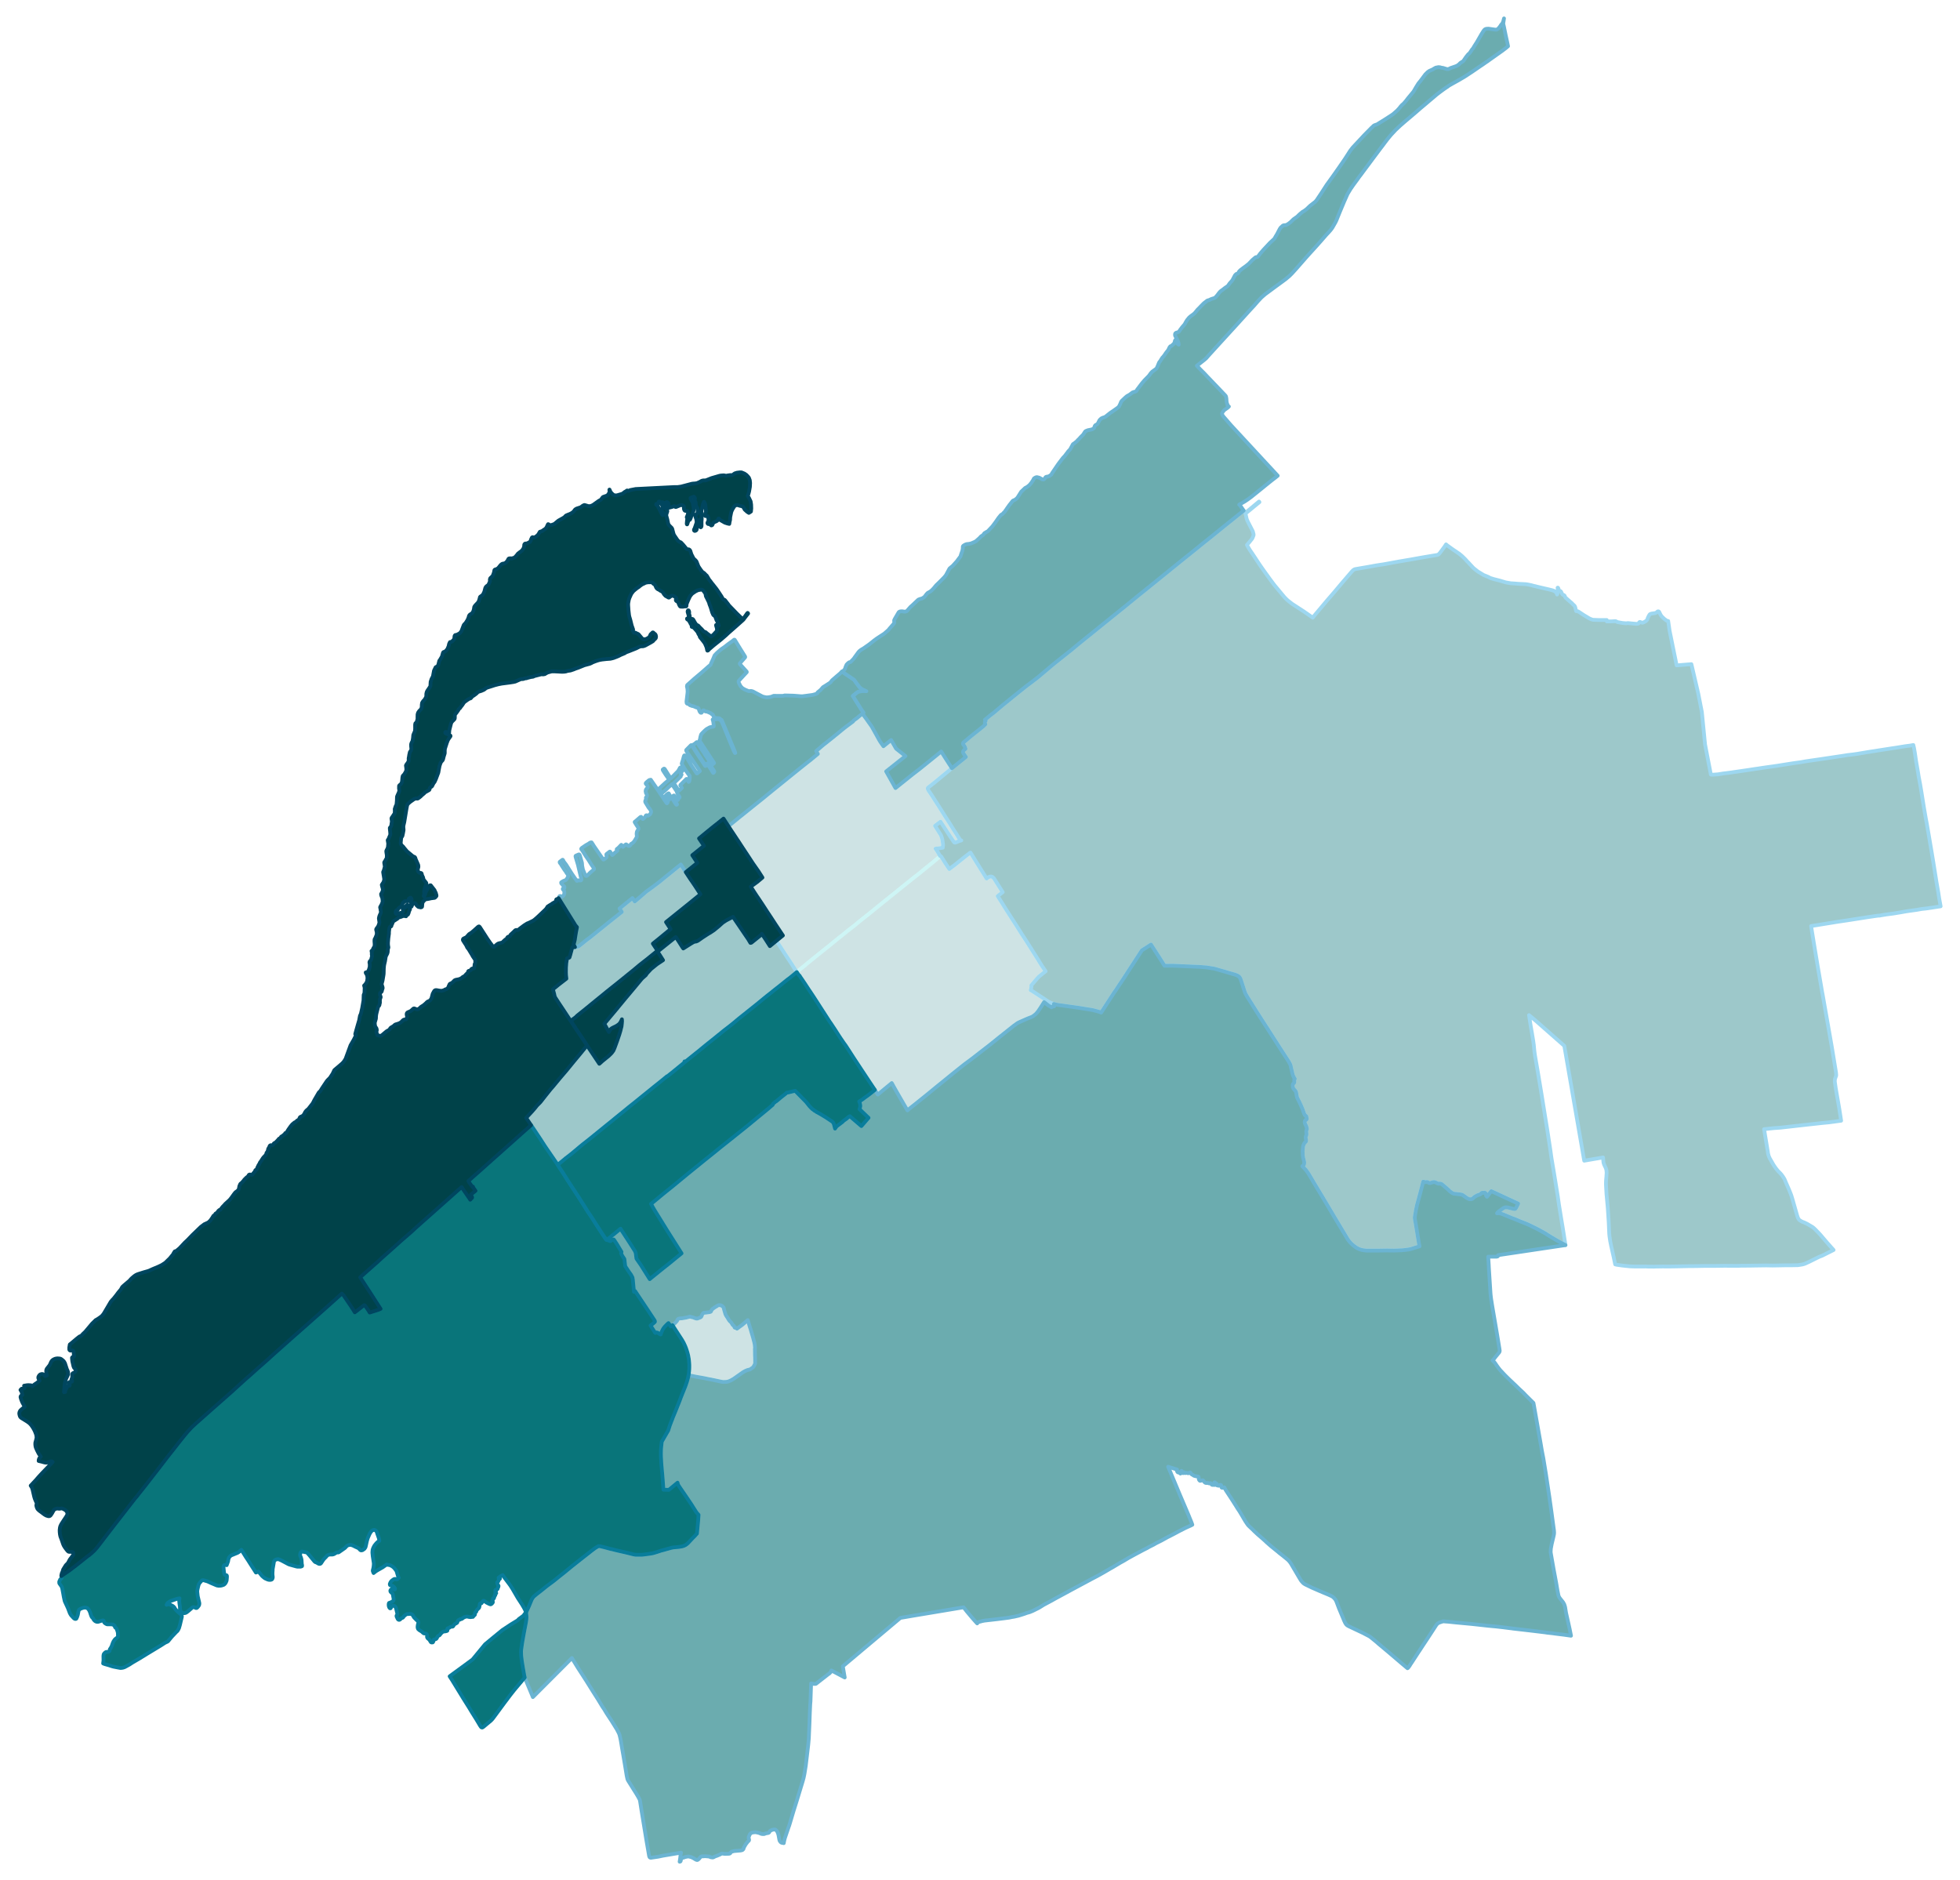 <svg width="4.17in" height="384" viewBox="0 0 3002 2880" xmlns="http://www.w3.org/2000/svg" xmlns:xlink="http://www.w3.org/1999/xlink"><path fill="#fff" d="M0 0h3002v2880H0z"/><defs><path id="a" d="M1220.31 1489.16l-7.78-12.2-5.07-7.69-6-9.1-11.17-17.17-1.22-1.78 4.41-3.57.66-.56 4.97-4.03-6-9.01-6.29-9.47-.28-.47-5.44-8.35-6.47-9.76-6.2-9.57-4.12-6.19-2.07-3.1-1.22-1.87-.84-1.13-4.22-6.38-6.1-9.47 10.32-7.6 7.6-6.38-6.85-10.7-.47-.56-7.41-10.6-7.6-11.64-7.69-11.63-6.85-10.51-.28-.47-.94-1.31-6.38-9.66-4.03-6.01-3.66-5.63 2.25-1.87 2.53-1.97 11.54-9.38 1.41-1.13 4.69-3.75 12.95-10.42.56-.47.47-.37 16.98-13.6 2.72-2.26.56-.47 13.23-10.78 16.51-13.33 13.88-11.25 2.44-1.97 2.72-2.16 1.69-1.41 12.48-9.94 6.47-5.07 2.72-2.25 8.16-6.76-2.62-4.22 1.31-1.22 6.94-6 2.35-1.97.75-.66 3.66-2.81 12.38-9.85.94-.85 3.66-2.91 1.03-.84 6.47-5.35 4.22-3.38 2.16-1.69 4.79-3.56 3.94-2.91 1.97-1.5.93-1.5 4.98-3.57 1.59-1.4 6.85-5.63.84 1.12 4.79 6.48 5.44 7.69 3.28 4.69 1.79 3.19 4.78 8.54 4.97 9 1.6 2.63 4.69 6.66 11.82-9.57 7.6 13.23 14.35 11.35-29.64 23.55.28.38.18.37 13.89 24.77 25.98-20.83 11.45-8.82 22.33-18.01 4.59-3.75 5.63-4.6.66 1.03.47.75 5.16 8.17 4.88 7.59 5.25 8.07-2.72 2.25-1.88 1.6-3.66 3-15.57 12.85-3.19 2.63-9.66 7.6-.28.47v1.22l.47 1.12.47.94 2.44 3.66 1.68 2.44.94 1.41 4.5 7.03.47.76 4.79 7.41 5.81 9.19 5.82 9.29.38.56.28.38 6.28 9.85 5.26 8.44 5.25 8.16 1.6 2.63 3.28 5.07.66.47 1.03.18-3.66 1.13-1.6.66-4.03 1.59h-1.03l-.57-.37-1.12-1.51-5.07-7.5-10.5-16.14-4.04-6.19-.19-.37-6.75 5.06-.94.75-.75.56 3.75 5.92 5.26 8.34.28.76.37.93.29.94.28.66.28.94.28 1.03.28 1.22.28 1.41.75 4.78.1 1.5v1.88l-.19 1.4-.09.57-.1.65v.57l-2.16.37-5.53.75-3.28.28 3 4.6 3.94 6.66-1.41 1.6-9.76 8.25-9.94 7.98-6.66 5.44-2.91 2.44-7.5 5.91-5.73 4.5-11.54 9.29-3.37 2.72-13.98 11.26-5.35 4.31-3.09 2.54-2.35 1.87-5.44 4.32-3.19 2.63-2.44 1.97-11.16 9-1.6 1.32-14.82 11.82-1.31 1.03-7.88 6.57-5.44 4.22-1.97 1.41-11.36 9.19-5.91 4.69-3.65 3-13.51 10.98-1.13.84-9.94 7.98-7.79 6.28-11.45 9.29-2.62 2.25-3.29 2.72-5.72 4.6-.56.47-3.1 2.53-.75.66z" stroke-linejoin="round"/></defs><use xlink:href="#a" fill="#cee3e4" stroke="#cef5f5" stroke-width="5.76"/><defs><path id="b" d="M1391.8 1699.12l-1.97 1.69-1.22-1.97-9-15.57-5.54-9.57-4.41-7.79-3.47-6.28-.37-.66-21.39 17.64-4.51-7.13-7.41-11.07-12.85-19.42-11.82-17.92-6.94-10.79-5.63-8.63-.94-1.32-2.16-2.9-2.62-3.95-2.07-3-2.91-4.41-6-9.38-3.56-5.35-2.16-3.28-2.44-3.47-2.91-4.5-2.34-3.66-1.41-2.16-.66-1.03-4.97-7.7-6.1-9.47-6-9.29-5.54-8.35-.84-1.12-6.19-9.48-5.54-8.26-1.41-1.97-.46-.75-1.79-2.72-.75-.28-3.19-4.69.75-.66 3.1-2.53.56-.47 5.72-4.6 3.29-2.72 2.62-2.25 11.45-9.29 7.79-6.28 9.94-7.98 1.13-.84 13.51-10.98 3.65-3 5.91-4.69 11.36-9.19 1.97-1.41 5.44-4.22 7.88-6.57 1.31-1.03 14.82-11.82 1.6-1.32 11.16-9 2.44-1.97 3.19-2.63 5.44-4.32 2.35-1.87 3.09-2.54 5.35-4.31 13.98-11.26 3.37-2.72 11.54-9.29 5.73-4.5 7.5-5.91 2.91-2.44 6.66-5.44 9.94-7.98 9.76-8.25 1.41-1.6.65.19 1.04.66 1.31 2.15 4.5 7.14 3.47 5.25 3.1 4.6.56-.47 1.41-1.04 6.94-5.25 7.32-5.91 8.82-7.04 6.85-5.25.56-.19 13.51 21.77 5.72 9.1 5.44 8.82 1.88-1.6 1.22-.65 2.25-.75h1.97l1.12.37.85.47 1.59 1.41.85 1.12 12.94 20.55-7.69 6 5.72 9.01 5.54 8.91 5.44 8.54.47.75 10.51 16.32 10.03 15.86 3.19 4.78 7.32 11.45 2.35 3.75 7.88 12.48 3.56 5.63 2.91 4.78 3 4.79 5.54 8.07-9.01 7.22-1.12.94-.94.94-1.69 1.78-9.2 10.79.19 1.87-.65 3.76-.47 1.69 1.69.84 15.1 9.85 5.91 3.94 4.41 2.82 1.41.75 2.72 1.31 2.06.75 1.31.47.94.28.28 3.75-.75-.28-.75.28h-.47l-.56.38-.66.47-.84.47-3.1-1.88-1.59-.84-6.66-5.16-5.72 9-3.29 4.88-1.97 2.44-1.69 1.88-2.81 2.25-2.07 1.5-2.25 1.03-3.75 1.41-3.19 1.31-10.6 4.69-2.72 1.32-1.59 1.03-2.91 2.16-1.41.93-23.64 18.77-13.98 11.26-4.22 3.28-24.49 18.95-9.66 7.13-7.32 5.82-11.82 9.47-14.16 11.54-10.79 8.73-12.1 9.94-18.3 14.73-9.85 7.79-1.03.84z" stroke-linejoin="round"/></defs><use xlink:href="#b" fill="#cee3e4" stroke="#cef5f5" stroke-width="5.76"/><defs><path id="c" d="M1118.15 2115.01l-2.63 1.13-2.62.56-1.13.1h-.94l-1.5.09h-1.97l-1.5-.19-1.5-.28-11.44-2.44-2.44-.47-1.04-.28-.65-.09-3.1-.56-8.16-1.69-10.69-1.88-4.69-.94-7.6-1.59.37-2.54.38-3.19.28-3.19.09-3.28V2091l-.19-3.19-.28-3.29-.37-3.19-.38-1.97-.37-2.25-.57-2.44-.65-2.53-.75-2.44-.75-2.34-.75-2.16-.94-2.35-.85-1.97-.37-.75-.85-1.87-.75-1.51-.93-1.68-1.69-2.91-2.25-3.47-12.11-18.67 3.1-2.44 3.75-4.04.75-1.69.38-.65.47-.57.56-.37.66-.28 1.78-.38 1.03-.09h1.69l6.94-1.22 5.63-1.5.84.19 1.04.37 3 .66 2.53 1.03 2.53.75h1.32l2.72-.94 2.16-.94.28-.09.65-.56.66-.94.56-1.5.75-1.69 1.51-1.88.84-.28 3.66-.37h.19l4.78-.66 1.78-.56.47-.38.66-1.69.75-1.12 1.03-1.13 3.47-2.53 3.1-1.78 1.03-.85 1.31-.47 1.41-.19 1.69.1 2.34.94 1.22 1.12.75.75.29.38.56 1.22.37 1.97 1.97 6.85 1.04 2.34 2.06 3.1 2.44 4.03 1.41 1.78 1.97 1.88 1.59 2.53.66 1.13.75.75.94.66.47.56.84 1.97.28.38.28.18 1.13.1.56.18.66.47.75.66 3.84-2.81 2.73-1.97 1.5-1.04 8.53-7.31 2.63 8.91 1.88 5.91 3.75 12.85 1.69 6.48.65 3.28.38 4.22.09 1.6-.28.93.1 1.5.09 8.45.19 3.47v1.03l.09 7.88-1.13 2.35-.75 1.4-.65 1.13-.66.84-1.03.85-.94.66-1.03.65-1.5 1.13-3.94.94-1.41.56-2.16.94-2.91 1.59-3.94 2.72-6.28 4.41-3.85 2.72-.65.47-4.23 2.44-1.31.56z" stroke-linejoin="round"/></defs><use xlink:href="#c" fill="#cee3e4" stroke="#cef5f5" stroke-width="5.76"/><defs><path id="d" d="M854.16 1784.4l-.37-.47-.66-.93-.84-1.32-15.11-22.04-2.62-3.85-5.35-8.26-.56-.94-6.29-9.47-9.01-13.51-7.41-11.07 2.72-3.19 6.29-6.76 4.69-5.44 2.81-3.56 4.69-4.69 1.51-1.79 1.4-1.78 5.73-7.32 5.62-7.03 1.88-2.35 3.47-3.94 11.26-13.6 9.47-11.07 11.64-14.26 5.25-6.29 2.81-3.38 11.92-14.54 18.76 28.05 2.07-1.78 2.43-2.25 9.95-8.07 3.56-3.47 1.32-1.5 2.25-3.1 1.69-3.84 4.12-11.26 3.48-10.23.46-1.69.85-2.72 1.88-7.5.46-4.04.29-3.94-.19-2.81-.38.84-1.22 2.63-.47.85-2.06 2.81-1.88 1.41-2.62 1.78-4.13 1.97-2.72 1.41-1.6 1.22-.65.84-1.13 1.69-1.12 2.06-6.95-12.66 18.86-22.52 1.22-1.41.19-.37 12.1-14.64 6-7.13 9.1-10.88 8.54-10.32 2.16-2.44 5.25-4.6 1.88-2.81 6.19-6.66 8.82-7.13 1.03-.75 8.63-5.72-5.53-8.73-2.91-4.41.56-.37 9.57-7.7 17.82-14.26 4.69 7.13 4.04 6.38 1.22 1.97.37.47.38.47.28.47.47.66 11.44-7.23 4.6-2.72 2.25-.56 1.6-.19.56-.28 1.22-.47 1.41-.84 6.28-4.41 6.76-4.41 2.81-1.78 2.06-1.13 5.82-3.85 7.79-6.38 3.09-2.81 2.82-2.53 5.16-3.38 9-4.69 1.5-.85 1.32 2.07 1.69 2.44 5.25 7.69 6.29 9.29 6.37 9.38 2.44 3.56 3.29 5.54 1.4-.19 15.3-12.29.75-1.5.47.66 2.43 3.66 3.19 4.78 6.29 9.85 9.94-8.16 1.22 1.78 11.17 17.17 6 9.1 5.07 7.69 7.78 12.2-9.85 8.16-2.34 1.78-.57.38-1.87 1.41-13.04 10.5-6.76 5.26-4.22 3.47-6.85 5.35-8.63 7.03-6.56 5.45-.75.56-1.51 1.22-8.81 7.03-17.73 14.17-5.45 4.6-3.18 2.62-4.7 3.76-7.69 5.91-2.16 1.69-3.19 2.62-2.34 1.97-1.41 1.04-6.19 5.06-10.23 8.16-3.84 3.1-11.54 9.47-2.16 1.69-10.6 8.54-7.03 5.63-.66-.94-.38.94-.65 1.41-16.05 13.13-1.97 1.6-2.72 2.15-3.37 2.73-1.04.84h-.65l-5.82 4.78-7.78 6.29-6.76 5.35-3.85 3.19-2.81 2.25-3.47 2.81-7.32 5.91-10.97 8.92-10.04 7.97-2.72 2.25-5.26 4.32-7.31 5.91-2.54 2.06-3.47 2.82-1.69 1.4-2.25 1.88-10.04 8.07-4.59 3.75-12.39 10.04-.93.75-.85.75-8.07 6.47-8.53 6.67-3.76 3.09-4.31 3.66-6.19 5.16-1.32 1.13-4.69 3.75-5.44 4.13-2.44 2.06-1.69 1.41-1.12.94-2.91 2.34-3.19 2.72-.94.75z" stroke-linejoin="round"/></defs><use xlink:href="#d" fill="#9dc8ca" stroke="#9dd7f0" stroke-width="5.76"/><defs><path id="e" d="M873.96 1563.84l-10.88-16.51-6.76-10.14-6.1-9.38-.65-1.5-.85-3.94-1.87-6.85 8.72-7.13 11.91-9.19-.56-5.26-.19-4.31.1-7.6.56-7.41.28-1.41.85-5.16 1.97-.56 1.03-.28.75-.57.37-1.5.47-1.22 3.47-12.85 2.26-.09 1.78-.1 2.16-.47 1.78-.28 1.69-.56 1.69-1.31 2.34-1.88 7.22-5.82 1.13-.94 4.32-3.09 1.31-1.03 10.32-8.35 2.34-1.88 4.69-3.75 1.04-.85 5.91-4.78 5.91-4.79 9-7.13 8.73-6.94-3.47-5.16 9.47-7.79.38-.28.56-.47 9.38-7.5 3.57 5.16 8.16-6.85 9.19-8.07 3.94-2.81 5.72-4.13 1.22-.94 7.13-5.35 3.19-2.53 6.76-5.53 7.78-6.29 12.48-10.13 4.97-3.94 3.47 5.25 4.22 6.38 7.23 10.98 2.06 2.91 5.07 7.5 7.6 11.73.47.75-17.73 14.45-17.74 14.26-13.5 10.88-3.76 3 7.04 10.79-17.54 14.45-9.67 7.79 7.13 10.78-.56.47-8.44 6.85-1.32 1.03-4.69 3.85-10.79 8.44-2.25 1.79-8.25 6.94-9.29 7.5-7.13 5.82-10.51 8.44-15.19 12.11-5.44 4.5-14.64 11.91-13.41 10.98-6.01 4.79-5.25 4.22-2.44 2.44-2.07 1.5-5.34 3.94z" stroke-linejoin="round"/></defs><use xlink:href="#e" fill="#9dc8ca" stroke="#9dd7f0" stroke-width="5.76"/><defs><path id="f" d="M2808.56 1914.81l-17.08 8.54-4.78 1.87-3.75 1.79-10.88 5.44-6.95 3.19-2.15.75-2.07.56-2.16.37-4.97.76-9.29.18h-8.06l-21.2.38-9.86-.19-19.6.28-3.94.1-14.54.09-5.44.19h-7.79l-10.98-.1h-1.59l-13.32.19h-15.67l-9.94.19-3.19.09-13.7.1-17.73.37-5.63.1-9.19.09-6.1-.09-10.23.18h-1.03l-2.16.1-9.75-.1-3.1-.18-4.03.09h-11.92l-8.35-.28-4.69-.47-7.03-.75-8.45-1.22-2.25-.56-.37-1.6-1.69-8.25-4.13-18.39-1.5-7.41-1.13-7.7-.37-3.94-.75-17.45-1.41-21.48-1.97-21.39-.75-12.95-.09-3 .09-4.41.56-6.1.38-5.91-.09-1.97-.29-2.44-.18-.94-.66-2.06-2.63-5.54-.84-2.62-.28-1.97-.28-3.47-.19-2.82-28.9 4.97-30.48-175.9-42.41-37.34-11.63-9.76 2.25 14.73.56 3.38 1.5 8.53 1.97 11.82 1.04 7.32.84 9.2.94 6.94 4.22 24.2 6.1 36.69 5.81 36.21 2.73 16.79 4.69 30.78 1.59 11.53 3.94 23.37 5.82 35.83 1.69 12.11 3.75 23.17 1.97 11.73 4.41 27.86-1.88-.94-4.88-2.63-7.88-4.4-13.6-8.17-2.44-1.69-11.54-6.38-4.5-2.25-8.73-4.22-4.59-2.06-8.63-3.38-.47-.19-9.57-4.03-.94-.28-2.91-1.04-6-2.53-6.57-2.72-4.03-1.41-1.78-.37-2.07-.19-1.87.19.65-1.03 1.88-1.79 4.78-3.47 2.63-1.87 1.12-.47 1.04-.38.94-.19h1.5l3.09.47 6.29 1.6 2.91.56 1.03-.28.65-.56.57-.94 1.12-2.07.94-2.06 1.22-2.44-41.18-19.04-6.57 8.63-.84-.94-.47-.66-.57-3.47-.56-.66-1.13-.65-.93.09-.47.19-.66.09-1.31-.18-.85.18-.65.38-1.41 1.59-1.5.66-3.57 1.22-3.09 1.69-2.35 1.69-.47.56-1.31 1.22-1.13.47-1.22.19-2.25.09-1.69-.66-2.15-1.03-2.63-1.87-3.56-2.54-1.41-.75-2.07-.47-3.56-.37-2.63-.38-1.59-.09-3-.38-1.51-.65-1.21-.66-3.1-2.25-2.63-2.63-3.09-2.72-2.72-2.25-1.97-1.78-1.88-1.5-1.31-.66-1.5-.28-2.26.09-1.22-.28-1.03-.38-1.22-.75-2.25-.84-1.22-.19-1.78.19-3.47 1.13-1.22.18h-.66l-.75-.18-.84-.66-.85-.47-.93-.28-2.35.28-1.13-.09-1.03-.38-1.5-.28-2.53 9.85-4.69 17.64-2.25 8.07-1.69 7.97-1.5 9.29-.29 2.06.19 1.97.19 1.5 1.13 6.29 4.78 29.18 1.03 5.16-5.16 1.59-7.78 2.44-3.76.84-4.41.57-3.94.47-2.9.18-11.17.47-6.38-.09-3.37-.09h-1.6l-11.54.18h-15.29l-3.75.1-4.32-.57-2.81-.47-3.75-1.12-1.79-.75-3.28-1.78-1.31-.94-3.19-2.44-3.47-3.1-1.6-1.78-2.53-3-.85-1.32-2.53-4.22-18.67-31.14-2.34-4.04-16.98-28.52-.28-.37-12.01-19.99-1.41-2.53-1.03-1.69-.85-1.41-3.75-6.28-2.91-4.22-1.78-2.35-2.34-2.53-2.82-2.91 1.03-.66 1.04-.94.65-1.4.28-2.35-.28-1.97-1.03-4.31-.38-1.32-.56-3.94-.19-6.47.47-5.35.47-2.81.75-1.79 1.13-2.25 2.25-2.16.09-.28.1-1.97-.57-3v-1.41l.19-1.22.85-1.97.09-1.78-.28-3.94.09-1.03.85-2.35v-.65l-.28-1.5-.38-1.32-.75-2.06-1.31-2.53-.47-1.6-.19-1.31.28-1.32.75-1.4 1.22-.66.66-.66.28-.47-.09-1.31-.57-2.81-.18-.38-1.88-1.22-1.22-2.34-2.63-7.42-1.78-4.12-1.97-4.32-.66-1.5-1.68-3.28-1.98-3.94-.46-1.69-.66-3.19-.19-1.88-.75-2.63-1.12-1.68-.47-.38-1.88-2.25-.75-1.22-.28-1.22-.19-1.03-.09-1.79.09-1.22.38-1.03.56-.56.94-.75.28-.47.19-.94-.1-2.81.28-1.13.57-1.22-.66-.75-1.31-2.63-.85-1.78-1.12-3.94-.38-1.87-1.59-6.57-.29-1.88-.93-2.72-2.16-4.03-9.57-14.83-1.78-2.72-23.55-36.68-3.47-5.35-10.79-16.88-6.75-10.79-5.26-8.35-1.12-1.69-.28-.47-1.32-2.16-.56-1.03-.84-1.41-1.22-2.25-.47-1.12-1.13-3.29-2.53-7.97-2.25-6.95-.66-1.87-.75-1.88-.66-1.12-.75-1.04-1.03-.84-1.13-.75-1.59-.85-1.69-.56-1.41-.56-7.97-2.25-5.54-1.69-17.26-4.97-2.53-.47-10.04-1.6-10.88-.84-41.46-1.78-8.17.09-4.03-.09-2.25-3.76-3.1-4.97-15.2-23.64-13.88 8.82-22.14 34.05-5.25 8.17-7.88 11.72-4.79 7.32-3.09 4.41-15.11 23.27-4.22 6.47-2.72-1.13-3.94-1.12-2.91-.75-3.09-.85-1.6-.28-8.25-1.31-12.2-1.97-22.8-3.19-7.22-.94-3.56-.66-1.51-.37-2.53-.66-.94-.28-1.31-.47-2.06-.75-2.72-1.31-1.41-.75-4.41-2.82-5.91-3.94-15.1-9.85-1.69-.84.47-1.69.65-3.76-.19-1.87 9.2-10.79 1.69-1.78.94-.94 1.12-.94 9.01-7.22-5.54-8.07-3-4.79-2.91-4.78-3.56-5.63-7.88-12.48-2.35-3.75-7.32-11.45-3.19-4.78-10.03-15.86-10.51-16.32-.47-.75-5.44-8.54-5.54-8.91-5.72-9.01 7.69-6-12.94-20.55-.85-1.12-1.59-1.41-.85-.47-1.12-.37h-1.97l-2.25.75-1.22.65-1.88 1.6-5.44-8.82-5.72-9.1-13.51-21.77-.56.19-6.85 5.25-8.82 7.04-7.32 5.91-6.94 5.25-1.41 1.04-.56.47-3.1-4.6-3.47-5.25-4.5-7.14-1.31-2.15-1.04-.66-.65-.19-3.94-6.66-3-4.6 3.28-.28 5.53-.75 2.16-.37v-.57l.1-.65.09-.57.19-1.4v-1.88l-.1-1.5-.75-4.78-.28-1.41-.28-1.22-.28-1.03-.28-.94-.28-.66-.29-.94-.37-.93-.28-.76-5.26-8.34-3.75-5.92.75-.56.94-.75 6.75-5.06.19.37 4.04 6.19 10.5 16.14 5.07 7.5 1.12 1.51.57.37h1.03l4.03-1.59 1.6-.66 3.66-1.13-1.03-.18-.66-.47-3.28-5.07-1.6-2.63-5.25-8.16-5.26-8.44-6.28-9.85-.28-.38-.38-.56-5.82-9.29-5.81-9.19-4.79-7.41-.47-.76-4.5-7.03-.94-1.41-1.68-2.44-2.44-3.66-.47-.94-.47-1.12v-1.22l.28-.47 9.66-7.6 3.19-2.63 15.57-12.85 3.66-3 1.88-1.6 2.72-2.25 21.39-17.26-3.47-4.97-.47-.85-.38-.84-.09-1.22.19-.75.37-.66.47-.56.19-.38 2.63-2.25-.19-.47-.56-1.87-.47-.94-.85-1.41-1.5-2.06-.19-.56-.09-.57.19-1.03.09-.28.28-.38 8.92-7.5 4.03-3.29 4.31-3.47 10.7-8.53 2.25-1.79 2.35-2.34 1.12-1.13-.37-.65-.28-1.41-.1-1.13.38-1.03.84-1.03-.47-.56-.37-.57-.28-.56 2.15-1.69 5.35-4.5 6.29-4.79 4.4-3.75 8.92-7.51 23.26-18.85 13.61-10.89 6.56-4.87 10.51-8.07 22.04-18.58 5.26-4.31 17.64-13.98 1.31-1.13 1.97-1.5 1.97-1.5 10.41-8.73 1.6-1.31 19.88-16.04 25.05-20.27 9.67-7.78 15.38-12.39 20.08-16.41 32.08-25.9 36.12-29.27 12.19-9.76 12.39-10.03 9.47-7.7 10.88-8.63 21.86-17.73 28.05-22.52 2.44 3.76 21.11-17.55.28.38.38.47-17.92 14.73-3.47 2.72 1.78 8.07.94 2.43 1.22 2.63 7.31 14.17 1.13 4.41v1.69l-1.59 4.12-.75 1.22-4.23 5.35-3.56 4.04 1.31 2.43 2.72 4.7 5.16 7.59 9.85 14.92 4.6 6.66 10.69 14.92 6.85 9.19 1.5 1.88 14.73 17.73 3.57 3.66 2.15 1.88 6.29 4.88 17.64 11.44 13.79 9.57 3.47-4.41 18.2-21.67 10.79-12.48 10.32-12.29 16.41-19.14 2.44-2.62 2.07-1.32 1.31-.47 20.26-3.47 11.82-2.16 11.73-1.78 23.17-4.22 18.76-3.19 15.67-2.81 13.88-2.35 10.32-1.69 1.51-.56.75-.47.65-.75 1.32-1.5 6.94-9.38 2.34-3.57 1.69 1.5 8.07 5.82 10.69 7.22 4.13 3.47 2.82 2.72 1.5 1.51.94.93 2.53 2.91 1.59 1.5 8.07 8.73 6.66 5.25 4.79 2.91 3.94 2.44 5.53 2.25 1.41.56 3.38 1.79 5.72 1.78 8.63 2.16 9.38 2.81 7.6 1.31 5.82.38 5.81.47 11.26.56 2.81.38 6.01 1.22 3.19.94 2.72.56 2.81.75 7.6 1.78 9.76 2.25 5.34 1.32 2.44.75 1.79.84 1.12.94 1.03.84.57.75.47.85.28.94.19.75.46-1.03.38-1.6.28-3.47-.09-2.63-.28-1.69.46-.09.38.28.28.66.75 2.25.47 1.13.28.37 1.88.66.47.37.56.75.94 2.16.47.85.56.75.84.65 1.51.66.65.47.38.56.75 1.78.75 1.13 2.25 1.97 3.75 3.28.75.66 1.32 1.13 1.12.93 2.72 2.82 1.69 1.5.66 1.22.47 1.31 1.03 4.41.28 1.22h1.5l1.03.28.85.38 1.69 1.03 5.91 3.94 8.53 5.16 1.5.75 1.79.75 1.69.66 1.87.37 7.41.29h13.14v2.15h2.81l5.72-.09 4.23-.28 1.4.19 1.97 1.03.75.28 7.41 1.31 4.41.38h1.79l1.78-.28 13.04 1.22 2.16-.19.93-.28.66-.66.66-1.31.84-.47.94.09 1.03.56 1.69.47 1.03-.09 1.32-.47 2.72-1.5 1.03-.66 1.5-1.69.56-1.22.47-1.59 1.41-3 .66-1.13.75-1.12.84-.76 1.03-.37 1.32-.38 5.34-.75 2.35-1.03 1.12-1.31.75-.28h.75l.66.28.56.75 2.16 4.41 1.5 2.16 3.76 3.66 1.59 1.21 2.81 1.97 1.13.29h.75l2.16 15.01 10.79 53 22.61-1.87 10.6 45.5 5.44 27.86 4.88 49.63 8.91 46.16 2.63.19 8.34-.57 2.16-.37 5.26-.85 3.75-.46 6.85-.85 22.7-3.28 6.94-1.03 1.88-.29 7.31-1.12 3.38-.47 10.51-1.6 16.23-2.25 4.97-.75 21.3-3.37 3.09-.47 8.35-1.13 9.85-1.69 8.35-1.22 12.95-1.87 37.71-5.63 4.6-.75 8.91-1.04 6.47-.93 19.7-3.29 1.97-.28 5.54-.84 3.56-.57 19.7-3.09 7.7-1.13 15.1-2.44 7.32-.94 5.06-.93 1.13 4.97 1.31 7.6 1.78 12.1 2.91 16.79 1.13 7.13 2.25 11.92 1.97 11.82 3.85 24.02 2.81 16.32 1.41 7.32 4.13 24.11 3.94 23.27 3 18.38 3.84 24.12 2.91 16.69 1.22 8.17 2.25 12.38-14.07 2.16-8.25 1.22-6.95.75-7.41 1.31-15.29 2.16-7.97 1.41-12.48 2.06-10.79 1.41-8.54 1.41-1.87.37-2.53.09-14.36 2.07-32.36 5.06-14.64 2.16-10.41 1.69-17.92 2.91-12.57 1.97 1.59 10.13 3.38 20.74 5.16 31.05 6.85 39.78.56 2.72 2.91 16.6 8.35 47.48 3 17.26 6.29 38.37.28 3.09v1.79l-.1.56-1.5 4.03-.28 1.51-.19 1.31v2.25l1.41 9.85 5.44 31.34 2.07 13.32.75 5.06-18.2 2.44-10.79 1.04-23.74 2.62-40.05 4.51-10.6.75-12.11 1.31-2.53.28 5.63 34.06.47 3.19.75 3 .75 2.06 1.22 2.63 2.81 4.88 2.91 5.06 3.47 5.07 3.19 3.94 3.47 3.47 2.07 2.35 2.34 3.28 2.16 3.47 2.63 6.29 4.31 9.76 2.82 7.03.75 2.07 1.87 6.09 4.04 14.26 3.19 11.07 1.03 2.82 1.03 1.87.75 1.04.66.56 2.81 1.78 2.16 1.03 1.97.66 4.88 2.35 6.85 4.03 2.16 1.41 2.9 2.62 7.04 7.32.94 1.03 9.75 11.45 7.13 8.07 1.69 1.87 1.88 2.07z" stroke-linejoin="round"/></defs><use xlink:href="#f" fill="#9dc8ca" stroke="#9dd7f0" stroke-width="5.76"/><defs><path id="g" d="M880.62 1450.88l-2.16-4.22.66-1.88 1.31-5.34.28-2.25 1.5-9.29 1.5-7.6-2.53-3-1.97-3.29-23.73-38.18.47-.85.28-.84.65-1.31.85-.28.65.09.38.19.28.47.28.56.47.28 1.78-1.03.75-.66 1.32-1.69.56-1.69.09-1.78-.28-2.25-.37-1.13-.56-.46-.47-.29-.66-.93-.09-.57.18-.47.47-.28 1.41-.37.37-.38.1-.75v-.66l-.19-.56-.47-.56-.94-.75-1.87-2.25-.94-.85-.47-.75-.09-.56v-.66l.28-.28.65-.56 2.82-1.6 2.44-.84 1.22-.75 1.03-1.22 1.03-1.6 1.13-2.34.09-.85v-.56l-.56-1.41-2.35-3.37-1.12-1.97-1.22-1.41-4.6-7.04-1.69-2.91-1.22-1.31-.28-1.03.09-.47 1.88-1.5 2.16-1.6.47-.18.56.37 1.03 2.25 3.76 4.97 2.9 4.6 6.01 9.48 5.34 7.78 1.88 2.35.19.47.47.09.65-.19.75-.56.66-.09 2.91.28.66-.09.28-.19.56-.56.19-.76-.28-2.25-.75-1.87-3.85-16.33-.28-1.4-3.47-11.64-.47-1.87.09-.38v-.19l.38-.47 3.66-1.59 1.03-.38.65.19.66 1.03.47 1.32 2.63 9.19.37 1.6.28 4.12 1.13 5.73 3 7.31 1.22 2.26.66.28.65-.1.85-.37 4.88-4.79 5.53-4.69.28-.65v-.47l-.28-.85-3.66-5.25-4.69-7.51-3.84-5.53-6.1-9.67-.66-.65-.19-.28-.28-.66.1-.47.84-.94 6.19-4.22 4.04-2.25 2.15-1.5 1.41-.56h1.22l1.97 3 1.6 2.62 7.5 10.89 6.66 9.66.66.09 1.41-.84 2.72-2.16.47-1.03.18-.94-.18-1.03-.38-.84-.09-.94.28-.57 4.69-3.65.56-.19.38.37.65.85 1.97 3.47.47.47.19.09.47-.28 1.31-1.22 2.44-2.25 3.19-2.63.38-.28-.38-.75-.66-.84v-.66l.38-.38 2.16-1.68 4.22-4.41.28-.19.47.37 1.5 2.35.56.37 3.85-3.37.56-.38h.66l3 2.25.66.1h.94l.84-.47.75-.66.66-1.41.56-.65 1.69-.85 1.97-1.69 1.5-1.97 3.38-5.63.28-1.21-.38-4.04.28-2.53.38-1.22 1.5-2.44.47-.75.19-1.03-.19-1.13-2.81-4.22-2.72-4.41-.1-.38.19-.37 1.03-.75.85-.66 6.47-5.63.94-.47h.47l1.78 2.91.65.38.76-.28 1.97-1.79.75-.93 1.12-1.98.47-.56.66-.19.65.1 1.13.47h.56l.28.09 3.01-2.25.56-1.22.56-1.03.28-1.22-.09-1.13-.28-.84-1.13-1.88-.84-1.12-1.32-1.51-4.97-8.16-.37-1.12.09-1.13.28-.66.75-1.68.19-.85-.28-1.59.19-.66.84-.66.47-.94.19-1.4-.38-1.5-.47-.94-.65-1.03-.28-1.41-.29-1.6.19-1.31.38-1.13.75-1.21.75-.66 1.03-1.6.09-.56-.09-.56-.19-.75-.75-1.41-1.78-1.97-.28-.75.28-.66 1.03-1.12 3.38-2.82.94-.56 2.15-.47 10.6 15.39.66 1.03 9.01 13.41 3.09 4.7 1.13 1.5.19.09.28-.19.84-1.03.1-.28v-.28l-5.35-7.88-.19-.28 1.6-1.32.37-.09.47.37 3.94 6.01.38.37.28-.09.94-1.13.09-.28-4.22-6.38-.1-.47.1-.37 2.62-1.88.29-.09h.28l3.56 6.1 2.07 2.15 3.56 5.54 1.78 2.72.66.75.38.28h.18l.57-.47v-.47l-3.19-4.88-1.04-2.43-2.06-3.85-.19-.66v-.37l1.41-1.03.38-.1.28.19 3.56 4.78 1.41 1.69.47.28.28-.09.28-.38v-1.4l.19-.47 1.78-1.13.38-.37v-.57l-.1-.37-3.19-5.16-.37-.94-.38-1.31-.56-1.41-6.85-10.32-.19-.19-.18.1-1.79 1.59-2.62 2.16-5.16 4.97-5.16 4.5-.38.19h-.19l-2.06-3.09-1.59-2.72-.38-.57-.09-.47v-.09l.18-.19 9.1-8.35 5.73-4.78v-.56l-.1-.29-5.16-7.41-4.03-6.28-.28-.94v-.19l.19-.28 1.5-1.13.37-.09.38.09.56.38 6.47 10.22 2.44 3.57.38.47h.18l.38-.19 10.69-10.79 1.88-3.19.84-1.69.29-.37.56-.28.37.37.29.38.75 1.4 1.78 2.16.19.57-3.29 3.47.1.47 1.4 1.68.19.47-1.41 1.13-.18.47.28.66.09.46-5.81 5.73-4.79 4.41v.47l7.22 10.88.85.09 3.85-3.47.28-.66-2.35-3.65.19-.76 9.19-9.19h.38l3 4.6.84-.75.47-1.88.47-4.41-.56-1.03.19-.47.28-.56-.47-.75-1.88-2.35-6.09-8.82-1.41-2.72-.75-1.12-1.13-1.79-.47-1.12-.09-.47.28-.66.38-1.41.75-2.06 1.87-6.94.66-1.32.28-.09.75.19.56.28.19.09.1.19 5.16 8.26 1.5 2.44 2.06 3.66 6.66 9.94 1.5 2.35.47.37h.19l.56-.28 1.6-1.41 2.06-1.69.19-.18v-.29l-1.22-1.87-16.7-24.49-2.44-3.56-.56-1.32-.1-.47.1-.37 7.03-7.13.57-.38h.37l.19.1.19.09.37.47 5.82 9.19 13.7 20.74.84 1.31.37.1 1.88-1.51.66-.28.28-.09h.47l.47.09.37.19 7.41 11.63.38.57h.19l.18-.1.47-.56.75-1.03v-.56l-.09-.38-7.13-10.98-.84-1.03-.75-.66-.38.1-1.5 1.03-.66.09-.65.19-.47.38-.75 1.12-.19.28-.28.1-.19-.1-13.42-20.54-2.34-3.75-2.63-4.23-.56-1.22v-.56l.09-.37.28-.29 2.73-1.68 2.72-2.35.46-.09.1.09 1.78 2.91 3.94 6.1 5.07 7.31 2.06 3.38 6.38 9.67 3.57 5.34h.18l2.82-2.25.37-.47-.09-.28-.28-.47-21.58-32.93-.28-.94v-.09l.37-1.03.29-.66.56-3.28 1.03-3.66.56-1.03 1.97-2.16 3.57-3.47 1.87-1.6 1.22-.84 4.13-2.25 2.25-.57 3.29-.47.37-.18.19-.47.09-1.13-.84-6.28-.75-2.44-.1-.38.19-.28.57.47.65-.09 1.32-.75.46-.1 1.04.28.75.19 1.5-.37h1.22l1.97.28 1.22.56 1.5 1.13.37.28.66 1.03.75 1.41 2.63 6.09 7.69 18.86 7.97 19.23 1.69 3.01.47-.1v-.28l-2.44-6.28-3.66-8.64-7.6-18.38-5.06-12.01-2.06-4.79-.19-.28-.94-.37-.85-.75-.75-.85-.65-.37-1.41-.29-1.59-.09-2.72-.09h-1.41l-.66-.38-.19-.37-2.25-4.41-.19-.28-1.31-.47-.84-.75-.19-.38-.56-.38-1.79-.65-.56-.38-3.56-1.4-1.97-.19-.75-.28-1.88-1.32-.56-.18-.75.18-.29.28-1.4 2.44-.57.75-.28.1h-.94l-.37-.19-1.22-1.5-.38-.84-1.31-3.76-.28-.56-.56-.56-.38-.19-1.97-.47-4.78-1.97-2.82-.56-.84-.47-.19-.1-.75-.18-.84-.29-1.41-1.31-.47-.37-2.25-.66-.47-.28-.28-.56-.1-.57-.18-1.78 1.5-12.85.19-2.25-.1-1.88-.19-2.63-.75-3.38.28-1.97.19-.37 10.98-9.76 10.04-8.44 8.44-7.41 3.47-3.1 2.35-1.78.46-.56.66-1.88 3.1-6.66 2.44-5.82 3.28-3.47 2.16-1.97 4.59-3.94 4.7-3.19 6.19-4.78 6.66-4.79 2.34-1.88.28-.09.38.09.37.38 6.57 10.79 9.2 14.73.09.84-.09.28-7.98 9.1-.19.38v.47l.19.47 10.41 11.54.1.75-11.45 12.38-.75.94-.19.37-.18.94.37 1.6 2.16 4.31 1.6 2.16 2.15 2.07 3.94 2.15 4.6 1.88.84.28h.66l2.63-.28 2.25.47 1.31.56 13.89 7.32 2.06.66 3.75.75.94.09 2.63-.19 1.69-.28 2.34-.37 4.13-1.6 3.85.09h10.22l2.72-.65 13.6.37 10.51.85 2.72.09 5.35-.66 10.32-1.4 2.53-.66 2.63-.75 1.22-.47 1.03-.66.28-1.22 4.79-3.94 3.56-4.12 3.85-2.35 7.31-4.69 2.73-3.47 7.03-6.1 4.79-4.03 3.47-3.38 18.76 12.66 1.88 2.82 5.91 7.88 1.68 1.78 1.69 1.22 2.91 1.6 2.06.93 2.54 1.13-5.72-.19-2.16.19-3.57.75-1.4.47-1.13.66-6.75 5.44.28.47.37.56 2.44 3.94 4.13 6.47 5.63 9.01 1.12 1.6 2.44 3.47-1.78 1.5-6.85 5.63-1.59 1.4-4.98 3.57-.93 1.5-1.97 1.5-3.94 2.91-4.79 3.56-2.16 1.69-4.22 3.38-6.47 5.35-1.03.84-3.66 2.91-.94.85-12.38 9.85-3.66 2.81-.75.66-2.35 1.97-6.94 6-1.31 1.22 2.62 4.22-8.16 6.76-2.72 2.25-6.47 5.07-12.48 9.94-1.69 1.41-2.72 2.16-2.44 1.97-13.88 11.25-16.51 13.33-13.23 10.78-.56.47-2.72 2.26-16.98 13.6-.47.37-.56.47-12.95 10.42-4.69 3.75-1.41 1.13-11.54 9.38-2.53 1.97-2.25 1.87-7.51-11.63-10.32 8.26-7.31 5.81-10.04 8.17-9.85 8.16 4.6 6.85 3 4.41-17.92 14.44 7.69 11.73-17.64 14.26-4.22-6.38-3.47-5.25-4.97 3.94-12.48 10.13-7.78 6.29-6.76 5.53-3.19 2.53-7.13 5.35-1.22.94-5.72 4.13-3.94 2.81-9.19 8.07-8.16 6.85-3.57-5.16-9.38 7.5-.56.47-.38.28-9.47 7.79 3.47 5.16-8.73 6.94-9 7.13-5.91 4.79-5.91 4.78-1.04.85-4.69 3.75-2.34 1.88-10.32 8.35-1.31 1.03-4.32 3.09-1.13.94-7.22 5.82-2.34 1.88-1.69 1.31-1.69.56-1.78.28-2.16.47z" stroke-linejoin="round"/></defs><use xlink:href="#g" fill="#6bacaf" stroke="#6bb4d2" stroke-width="5.76"/><defs><path id="h" d="M1200.42 2823.33l-1.12-.09-2.44-.47-1.5-1.12-.47-.75-.66-.85-.56-1.69-1.22-6.66-.47-2.06-.75-1.97-.56-1.41-.75-1.22-.94-1.13-1.03-.93-1.03-.38-1.22-.09-1.69.28-1.69.47-2.25 1.03-.66.47-.56.66-.47.93-.56.85-.94.56-4.41.85-1.88.84-.84.09h-1.69l-1.97-.28-3.47-1.41-2.63-.65-2.53-.47-2.72.09-3.19.57-1.31.65-.85.75-.94 1.13-1.4 3.19-.29.75-.09.84v1.04l.56 2.15v1.04l-.56 1.03-1.31 1.03-3.29 4.31-2.72 4.7-.65 2.25-.47.65-.85.85-.65.37-.94.28-2.16.38-9.19.75-3.94 1.03-.57.38-.65.65-.38.57-.56.75-.47.37-1.31.38-6.66.19-3.76-.47-.75.09-.94.28-1.31.85-4.97 2.15-2.63.85-3 1.59-1.31.19-2.16-.28-1.13-.28-1.59-.85-6.38-.56-2.81.19-.76.09h-1.78l-1.5.66-2.34 2.81-1.51 1.41-1.12.66h-.56l-.75-.1-1.79-.84-3.19-1.97-3-1.41-4.03-1.03h-1.22l-1.41.19-3 .65-1.97.76-2.53.65-.94.66-.66 1.03-.66 3-.28.57-.37.28-.94.18.37-2.15.57-3.76.37-3.65.28-1.6.38-1.5.19-1.22-27.86 4.69-7.13 1.5-10.98 1.6-1.03-.1-.28-.09-.47-.28-.47-.47-.38-.94-.28-.84-3.66-21.11-7.78-47.29-2.26-14.44-.37-2.07-.47-1.59-1.69-3.19-3.19-5.44-3.38-5.35-9-14.36-1.13-2.15-.37-1.04-.75-3.47-.47-2.34-1.5-9.29-2.07-12.48-.75-4.41-.47-2.62-.28-1.79-1.78-10.13-1.97-11.91-.84-4.13-1.04-4.41-.84-2.44-1.22-2.44-2.35-4.41-7.69-12.38-7.6-11.54-2.72-4.51-1.4-2.34-.76-1.13-.75-1.03-1.59-2.44-6-9.94-7.23-11.35-10.79-17.27-1.4-2.16-5.26-8.16-6.19-9.57-4.22-6.85-5.07-8.25-59.76 59.85-12.47-29.92-.66-2.91-2.06-11.82-1.69-10.32-.66-5.54-.37-3.38-.19-5.81.19-2.72 1.31-9.29.47-3 .47-2.72 2.16-12.01 2.81-14.73.66-4.13.18-2.34.1-1.6-.1-2.63-.65-5.16.94-1.59 3.56-7.6 4.13-10.04 1.03-1.78 1.03-1.5.75-1.03 1.32-1.13 3.47-2.91 6.66-5.16 9.1-7.32 3.38-2.53 6.84-5.07 7.51-6.09 9.38-7.42 11.26-9.28 18.2-14.36 9-7.03 2.35-1.88 6.28-4.69 4.32-2.53.75-.19 2.25.19 6.76 1.59 8.25 2.25.66.19 2.81.56 5.07 1.32 16.32 3.75 11.35 2.81 2.16.38 1.5.19h8.73l5.16-.57 7.5-1.03 4.41-.75 6.38-1.87 4.78-1.6 1.32-.47 3.09-.75 3.94-1.13 8.45-2.34 3.56-.75 1.03-.09 7.41-.66 4.98-.85 2.25-.65 2.81-1.32 1.5-1.03 1.97-1.59 3.38-3.57 3.57-3.84 3.94-3.94 1.31-1.51 1.97-2.15.66-6.95 1.12-12 .66-9.76-2.63-2.91-1.5-2.16-6.75-10.69-8.26-12.29-9.57-13.98-2.34-3.57-.47-.94-.28-1.03-.38-1.69-13.32 10.98-8.26-.19-.65-8.16-.47-7.04-.66-8.06-.56-5.91-.38-4.79-.37-3.85-.28-3.94-.19-4.12-.28-4.32-.1-4.88.1-4.59.18-3.94.38-3.76.37-3.56.38-2.82 9.76-16.88.93-2.82.76-2.44.93-2.91 1.13-2.9 1.22-3.19 1.12-2.82 1.13-3.1 3.19-7.69 3.85-9.57 3.19-7.97 1.59-4.32.66-1.78 6.38-15.86 1.4-3.94 1.22-3.56.94-3.28.85-3.1.56-2.91.19-.84 7.6 1.59 4.69.94 10.69 1.88 8.16 1.69 3.1.56.65.09 1.04.28 2.44.47 11.44 2.44 1.5.28 1.5.19h1.97l1.5-.09h.94l1.13-.1 2.62-.56 2.63-1.13 1.31-.56 4.23-2.44.65-.47 3.85-2.72 6.28-4.41 3.94-2.72 2.91-1.59 2.16-.94 1.41-.56 3.94-.94 1.5-1.13 1.03-.65.94-.66 1.03-.85.66-.84.65-1.13.75-1.4 1.13-2.35-.09-7.88v-1.03l-.19-3.47-.09-8.45-.1-1.5.28-.93-.09-1.6-.38-4.22-.65-3.28-1.69-6.48-3.75-12.85-1.88-5.91-2.63-8.91-8.53 7.31-1.5 1.04-2.73 1.97-3.84 2.81-.75-.66-.66-.47-.56-.18-1.13-.1-.28-.18-.28-.38-.84-1.97-.47-.56-.94-.66-.75-.75-.66-1.13-1.59-2.53-1.97-1.88-1.41-1.78-2.44-4.03-2.06-3.1-1.04-2.34-1.97-6.85-.37-1.97-.56-1.22-.29-.38-.75-.75-1.22-1.12-2.34-.94-1.69-.1-1.41.19-1.31.47-1.03.85-3.1 1.78-3.47 2.53-1.03 1.13-.75 1.12-.66 1.69-.47.38-1.78.56-4.78.66h-.19l-3.66.37-.84.28-1.51 1.88-.75 1.69-.56 1.5-.66.94-.65.56-.28.09-2.16.94-2.72.94h-1.32l-2.53-.75-2.53-1.03-3-.66-1.04-.37-.84-.19-5.63 1.5-6.94 1.22h-1.69l-1.03.09-1.78.38-.66.28-.56.37-.47.57-.38.65-.75 1.69-3.75 4.04-3.1 2.44-1.69 1.4-1.03.57-2.06-3.1-1.31-2.06-.94.75-2.07 1.97-2.62 2.72-1.88 2.34-1.31 2.16-1.32 2.72-1.4 3.38-.38 1.41-2.25-1.13-.47-.28-2.06-1.31-1.5-.38-.57.09-.93.57-.38.09-.28-.09-.19-.28-.19-.38-6.75-10.6 4.69-3.66 1.97-1.88.09-.47-.18-1.12-.57-1.03-11.82-17.92-17.92-26.83-1.59 1.31-1.5-15.39-.19-2.81-.66-3.85-2.15-4.03-3.66-5.16-5.26-7.98-1.31-11.16-2.81-4.22-1.04-1.78-.46-.85-.47-1.69-.19-.37.56-1.97-7.03-11.73-4.23-6.47-.75-.75-1.59.09-3.47 2.44-6.1-2.16.94-.66h.37l.47-.09.75-.56 4.22-3.29.57-.46 1.12-1.13 1.41-1.13 1.31-.93 10.6-8.73.47.94 12.11 18.57 8.91 13.98.94 1.69.46 1.32.38 1.21 1.03 8.17 6.66 9.66 13.7 21.77 3.19-2.63 6.75-5.44 2.63-2.16 5.82-4.69 3.75-3 8.63-6.85 6.94-5.72 11.07-9.01-22.33-35.28-18.2-29.46-3.56-6-.94-1.88-1.41-2.53-.37-.56 9.38-7.69 7.88-6.57 8.35-6.76 3.19-2.53 3.75-3 8.54-7.04 4.22-3.47 9.76-8.07 13.51-10.97 3.19-2.54 2.53-2.06 8.16-6.66 6.1-4.88 10.51-8.44 7.03-5.73 1.97-1.59 15.48-12.29 1.78-1.41 1.6-1.31 17.73-14.17 3.66-3 .93-.75 2.07-1.69 10.79-8.91 9.38-7.7 8.44-6.94 5.07-4.41 1.03-.84.47-.38.19-.84.18-.47.75-.94 2.54-2.06.94-.85.65-.19.85-.65 6.38-5.35 7.59-6 1.41-1.32 2.82-.37 2.53-.66 5.63-1.31 1.87-.47 5.16 5.25 11.35 11.54 3.29 4.04 2.06 2.62 2.54 2.72 1.97 1.88 1.59.94 1.22 1.22 2.25 1.22 1.6 1.22 1.4.65 5.35 3.01 5.72 3.47 1.32.75 9.94 6.66 1.41 1.41.65 1.21.75 2.16 1.51 5.91 2.34-3.37 9.1-6.85 1.41-1.6 4.69-3.28 2.34-2.16 2.72-1.78 17.74 15.2 10.97-12.67-13.88-13.32.47-.94.47-1.97.28-1.5v-1.31l-.57-3.19-.47-1.41-.65-1.31 4.78-3.1 2.16-1.59 2.06-1.6 2.82-1.97 2.81-2.06 4.51-3.57 3.47-2.81 1.4-1.22 4.51 7.13 21.39-17.64.37.66 3.47 6.28 4.41 7.79 5.54 9.57 9 15.57 1.22 1.97 1.97-1.69 1.03-.84 9.85-7.79 18.3-14.73 12.1-9.94 10.79-8.73 14.16-11.54 11.82-9.47 7.32-5.82 9.66-7.13 24.49-18.95 4.22-3.28 13.98-11.26 23.64-18.77 1.41-.93 2.91-2.16 1.59-1.03 2.72-1.32 10.6-4.69 3.19-1.31 3.75-1.41 2.25-1.03 2.07-1.5 2.81-2.25 1.69-1.88 1.97-2.44 3.29-4.88 5.72-9 6.66 5.16 1.59.84 3.1 1.88.84-.47.66-.47.56-.38h.47l.75-.28.75.28-.28-3.75 2.53.66 1.51.37 3.56.66 7.22.94 22.8 3.19 12.2 1.97 8.25 1.31 1.6.28 3.09.85 2.91.75 3.94 1.12 2.72 1.13 4.22-6.47 15.11-23.27 3.09-4.41 4.79-7.32 7.88-11.72 5.25-8.17 22.14-34.05 13.88-8.82 15.2 23.64 3.1 4.97 2.25 3.76 4.03.09 8.17-.09 41.46 1.78 10.88.84 10.04 1.6 2.53.47 17.26 4.97 5.54 1.69 7.97 2.25 1.41.56 1.69.56 1.59.85 1.13.75 1.03.84.75 1.04.66 1.12.75 1.88.66 1.87 2.25 6.95 2.53 7.97 1.13 3.29.47 1.12 1.22 2.25.84 1.41.56 1.03 1.32 2.16.28.47 1.12 1.69 5.26 8.35 6.75 10.79 10.79 16.88 3.47 5.35 23.55 36.68 1.78 2.72 9.57 14.83 2.16 4.03.93 2.72.29 1.88 1.59 6.57.38 1.87 1.12 3.94.85 1.78 1.31 2.63.66.75-.57 1.22-.28 1.13.1 2.81-.19.94-.28.47-.94.75-.56.56-.38 1.03-.09 1.22.09 1.79.19 1.03.28 1.22.75 1.22 1.88 2.25.47.38 1.12 1.68.75 2.63.19 1.88.66 3.19.46 1.69 1.98 3.94 1.68 3.28.66 1.5 1.97 4.32 1.78 4.12 2.63 7.42 1.22 2.34 1.88 1.22.18.38.57 2.81.09 1.31-.28.47-.66.66-1.22.66-.75 1.4-.28 1.32.19 1.31.47 1.6 1.31 2.53.75 2.06.38 1.32.28 1.5v.65l-.85 2.35-.09 1.03.28 3.94-.09 1.78-.85 1.97-.19 1.22v1.41l.57 3-.1 1.97-.09.28-2.25 2.16-1.13 2.25-.75 1.79-.47 2.81-.47 5.35.19 6.47.56 3.94.38 1.32 1.03 4.31.28 1.97-.28 2.35-.65 1.4-1.04.94-1.03.66 2.82 2.91 2.34 2.53 1.78 2.35 2.91 4.22 3.75 6.28.85 1.41 1.03 1.69 1.41 2.53 12.01 19.99.28.37 16.98 28.52 2.34 4.04 18.67 31.14 2.53 4.22.85 1.32 2.53 3 1.6 1.78 3.47 3.1 3.19 2.44 1.31.94 3.28 1.78 1.79.75 3.75 1.12 2.81.47 4.32.57 3.75-.1h15.29l11.54-.18h1.6l3.37.09 6.38.09 11.17-.47 2.9-.18 3.94-.47 4.41-.57 3.76-.84 7.78-2.44 5.16-1.59-1.03-5.16-4.78-29.18-1.13-6.29-.19-1.5-.19-1.97.29-2.06 1.5-9.29 1.69-7.97 2.25-8.07 4.69-17.64 2.53-9.85 1.5.28 1.03.38 1.13.09 2.35-.28.93.28.85.47.84.66.75.18h.66l1.22-.18 3.47-1.13 1.78-.19 1.22.19 2.25.84 1.22.75 1.03.38 1.22.28 2.26-.09 1.5.28 1.31.66 1.88 1.5 1.97 1.78 2.72 2.25 3.09 2.72 2.63 2.63 3.1 2.25 1.21.66 1.51.65 3 .38 1.59.09 2.63.38 3.56.37 2.07.47 1.41.75 3.56 2.54 2.63 1.87 2.15 1.03 1.69.66 2.25-.09 1.22-.19 1.13-.47 1.31-1.22.47-.56 2.35-1.69 3.09-1.69 3.57-1.22 1.5-.66 1.41-1.59.65-.38.85-.18 1.31.18.66-.09.47-.19.93-.09 1.13.65.56.66.57 3.47.47.66.84.94 6.57-8.63 41.18 19.04-1.22 2.44-.94 2.06-1.12 2.07-.57.94-.65.56-1.03.28-2.91-.56-6.29-1.6-3.09-.47h-1.5l-.94.19-1.04.38-1.12.47-2.63 1.87-4.78 3.47-1.88 1.79-.65 1.03 1.87-.19 2.07.19 1.78.37 4.03 1.41 6.57 2.72 6 2.53 2.91 1.04.94.28 9.57 4.03.47.19 8.63 3.38 4.59 2.06 8.73 4.22 4.5 2.25 11.54 6.38 2.44 1.69 13.6 8.17 7.88 4.4 4.88 2.63 1.88.94-6.38.94-96.82 14.45v1.03l-.37.65-.56.29-1.6.37h-12.66l.84 12.95.19 4.22 2.53 39.5.28 2.81.66 5.44 1.78 11.17 5.72 33.4 1.97 11.63 3.19 19.42.47 3.38-.18 1.31-.38.94-.56.84-5.54 6.76-2.34 3.09-2.07 2.07 1.97 1.87 1.04.94 1.4 1.88 2.72 4.03 2.72 3.66 2.16 2.63 7.13 7.6 6.19 6.1 10.32 9.75 4.88 4.79 6.47 6 4.04 4.22 11.72 11.64.66 3.47 10.41 58.82 1.88 11.07 2.25 11.63 3.85 23.55 5.34 35.56 3.29 23.45 3.75 27.68.19 3.19-.1 2.25-.56 2.91-3 12.57-1.31 6.94-.19 3.01-.1 2.25.19 1.69 4.22 24.01 4.04 21.58 1.97 11.63 1.59 7.89.75 1.87 1.22 1.97 5.07 6.38 1.78 3.19 1.03 3.19.38 1.69 1.31 8.07 3.94 17.45 1.78 8.16 1.88 9.48-10.6-1.51-13.6-1.68-3.94-.57-8.63-.94-2.82-.46-23.36-2.82-25.33-2.91-3.28-.47-3.94-.47-8.82-1.12-10.04-1.13-11.91-1.12-25.8-2.82-24.11-2.25-11.82-1.22-1.41-.09-6.47-.47-2.35.75-2.06.66-2.06.75-1.41.84-1.5 1.22-1.22 1.6-12.85 19.7-7.7 11.63-4.78 7.32-1.78 2.62-10.13 15.58-2.54 3.75-.94 1.69-2.43 3.19-.85.56-8.16-6.85-22.89-19.51-12.95-10.79-3.47-3.1-8.63-7.03-2.25-1.6-10.04-5.25-15.29-7.22-6.38-3.01-2.25-1.31-.84-.75-.85-.84-1.41-2.16-1.5-3.19-7.97-19.05-3.94-10.41-.47-1.03-1.22-2.25-1.97-2.26-2.25-1.97-1.88-1.03-4.31-1.97-12.57-5.25-12.95-5.63-9.1-4.41-1.5-.75-2.25-1.5-1.22-1.22-2.25-2.53-2.25-3.57-13.14-22.33-1.69-2.53-2.25-2.72-1.78-1.6-6.19-5.06-6.57-5.16-1.97-1.69-10.98-8.91-6.28-5.54-2.35-2.25-3.66-3.28-7.41-6.38-5.53-5.16-2.53-2.54-4.88-4.59-1.6-1.6-1.12-1.41-3.29-4.87-1.87-3.1-4.04-6.94-3.09-5.16-2.72-4.04-4.22-6.75-5.45-8.54-8.81-13.42-1.69-3.19-.47-.93-1.13.47-.75.18h-1.69l-.56-.28-.19-.37-.09-1.69-.19-.85-.28-.75-.47-.28-.84-.19-.57.19-.84.85-1.03.28-1.13-.19-2.16-.66-.09-.65.47-.75.09-.38-.28-.47-.84-.28-.75-.47-.66-.75-.84-.66-.38.19v.85l.28 1.87v.75l-.09.38-.28.09-1.04-.37-1.03.28-1.22-.1-.84-.47-1.13-1.78-.47-.47-1.03.28-.47.19h-.56l-2.53-.75-1.97.1-1.5-.29-1.32-1.12-1.78-2.25-.56-.28-.38-.19-.75.09-2.81.75-.66-.09-.75-.66-.84-1.22-.47-3.56-.19-.57-.75-.56-3.28-.37-1.6-.38-1.41-.47-1.22-.84-2.62-1.5-1.41-2.35-.56-.28-.47.09-1.22.75-.75.38h-.75l-.85-.28-1.97-.38-.75.28-.65.19-.66-.19-.56-.75-.47-.37-.57.28-.65 1.03h-.47l-.66-.84-.75-1.5-.66-.94-.46-.1-.29 1.88-.28.66-.37.28-.47.09-.38-.09-.56-1.22.09.84.85 1.69-2.07-1.69-.75-.09h-.93l-.85-.66-.75-1.5-.28-1.31.09-.66.28-.37-13.6-4.23 17.83 42.6 13.51 31.8 1.78 4.41 2.62 6.29 1.32 3.75-2.35 1.22-6.94 3.09-.84.38-9.29 4.69-9.66 5.16-6.76 3.47-1.97.94-9.47 5.25-8.26 4.13-3.94 2.25-6.38 3.19-3.28 1.88-6.29 3.19-12.66 6.75-9.76 5.35-7.22 4.32-5.44 3-11.92 7.13-2.91 1.59-9.47 5.54-6.47 3.66-4.6 2.53-8.07 4.22-32.55 17.45-17.64 9.57-5.44 2.91-5.63 3.19-12.47 6.66-4.04 2.53-2.44 1.51-2.06 1.12-8.54 4.22-4.41 1.79-4.59 1.31-3.85 1.41-8.63 2.72-6.66 1.5-3.47.56-4.51.94-6.28.84-12.1 1.5-18.95 2.16-3.1.57-5.63 1.5-1.31.56-.94 1.03-.38.66-2.06-2.25-.94-1.04-4.69-5.34-8.44-10.04-2.16-2.82-2.63-3.19-77.02 12.86-19.7 3.37-88.18 74.12 2.91 17.17-10.13-5.35-10.32-5.44-.66 1.88-.47.75-1.78 1.87-2.16 1.5-15.2 11.83-2.72 2.15-.94.57-1.31.09-1.97-.09-1.41-.29-2.43-.37-.94 27.3-.38 4.41-.65 14.17-.47 13.97-1.04 24.21-.84 9.38-1.13 9.76-2.72 22.8-1.97 12.29-1.31 6.38-1.59 5.72-7.89 25.99-6.09 19.42-5.54 18.67-1.12 3.56-.57 1.5-4.97 14.54-1.03 3.1-.75 3-.38 1.69-.47 2.81z" stroke-linejoin="round"/></defs><use xlink:href="#h" fill="#6bacaf" stroke="#6bb4d2" stroke-width="5.76"/><defs><path id="i" d="M1431.3 1159.58l-22.33 18.01-11.45 8.82-25.98 20.83-13.89-24.77-.18-.37-.28-.38 29.64-23.55-14.35-11.35-7.6-13.23-11.82 9.57-4.69-6.66-1.6-2.63-4.97-9-4.78-8.54-1.79-3.19-3.28-4.69-5.44-7.69-4.79-6.48-.84-1.12 1.78-1.5-2.44-3.47-1.12-1.6-5.63-9.01-4.13-6.47-2.44-3.94-.37-.56-.28-.47 6.75-5.44 1.13-.66 1.4-.47 3.57-.75 2.16-.19 5.72.19-2.54-1.13-2.06-.93-2.91-1.6-1.69-1.22-1.68-1.78-5.91-7.88-1.88-2.82-18.76-12.66 2.25-1.22 1.31-1.5.85-1.03.56-1.5.66-2.07 1.4-3.28 2.16-2.25 1.88-1.41 2.06-.38 4.78-4.97 2.16-3.09 4.32-5.91.75-1.04 1.5-1.69 2.53-1.97 4.22-2.53 6.85-4.78 1.97-1.41 3.19-2.53 3.85-3.1 4.22-3.1 8.91-5.81 2.35-1.5 5.16-4.51 1.4-1.31 1.88-2.35 5.72-6.56 1.03-1.5.19-.57v-.75l-.19-2.34.1-.75.56-1.32 4.6-7.97 1.78-3 1.03-.75 1.41-.47 2.63-.19 3.66.56 1.31-.09.94-.19 1.03-.37.75-.57 5.07-5.81.93-.85 1.32-1.12 9.85-9.29 2.72-1.13 1.78-.37 2.25-.94 1.41-.94 1.41-1.03 3.28-4.32 1.78-1.78 3.66-1.97 2.44-1.97 2.81-2.91 3.85-4.69 5.16-4.97 7.41-7.51 2.53-3.19 4.88-9.1.75-1.22 4.51-3.66 3.84-4.22 3-3.37 1.04-1.51 3.09-4.12 1.13-1.5.65-2.44.85-2.44 1.31-3.66.66-3.85v-2.16l.19-.75.47-.75 1.21-.84 1.79-1.03 2.06-.75 4.04-.47 3-.66 4.88-2.06 2.62-1.41 5.26-4.69 2.34-2.54 1.22-.84 1.22-.66 1.41-1.4.84-1.32.94-1.03 1.59-.75.94-.75 1.79-.84.75-.57 6.75-7.13 4.88-6.56 4.5-6.48 3.28-4.03.76-.75 2.06-1.22.84-.66.57-.84 1.78-1.69 3-4.22.47-.75 3.85-5.45 5.06-6.38.66-.56 2.91-1.22 1.97-1.5 1.22-1.03 1.59-2.25 4.79-7.6 6-5.72 1.78-.85 2.44-1.59 2.53-2.16 2.82-3.38 2.81-4.31 1.04-2.16.65-.57 1.78-1.03 1.13-.37 1.03-.19.94.19 2.81.75 4.79 2.53 1.12.19 1.04-.28 1.03-.75 1.31-2.26.66-.56.84-.37 1.79-.28 1.68-.38 1.22-.66 2.07-1.4 1.03-1.04 1.12-2.06 9.2-13.51 6.94-9.19 3.47-3.76 5.07-6.75 2.91-3.1 3.56-6.66.56-1.03.85-.66.84-.47.66-.47 3.85-3.09.93-1.22 2.63-2.53 1.59-1.88 4.51-4.6 2.62-4.13.85-.93 1.03-.47 2.53-1.03 4.69-.94 1.97-.47 2.54-1.6.56-.84.47-1.41.19-.65.28-.66.47-.66.75-.75 2.53-1.22.94-1.31 2.34-4.6.47-.66 2.25-2.15 1.22-.66 1.97-.84 1.22-.29 1.13-.46 1.31-.76 4.69-3.75 2.35-1.87 4.22-2.82 7.04-4.97 1.97-1.78 2.15-4.32 1.04-2.63.37-.65.66-1.04 5.63-5.34 2.44-2.07 4.03-2.25 4.5-3.38 2.07-.75 2.06-.56 1.41-.66.75-.75.84-1.69 7.51-9.85 3.94-4.59 6.47-6.57 3.28-4.5 1.88-1.97 5.82-4.23 1.03-1.12 1.12-2.35 2.44-6 .66-1.13 1.22-1.4 1.31-2.26 1.79-2.81 1.4-1.5 1.6-1.97 3-4.41 3.19-4.03 1.78-3.76.75-1.12.75-.85.75-.19 1.32-.56 1.12-1.31 1.03-.85.85-.56.47-.84.65-1.32.38-1.03.47-2.16 1.22-1.4.47.37.75 1.13.84 3.28.28 1.31 1.41 1.13.66.56-.28-2.62-.94-2.72-.85-1.97-1.97-3.57-.09-.47-.28-.47-.85-1.5-.28-1.12v-1.69l.19-.75.47-.66 1.03-.75 2.35-.66 1.03-.47.94-.65.75-1.04 1.03-1.59 2.91-3.85 4.41-5.16.18-.65 1.41-2.54 1.69-2.72 2.81-3.47 1.04-1.03 2.15-1.78 3.29-2.35 1.87-1.5 1.5-1.69 1.32-1.59 1.87-2.35 3.19-3.19 3.19-3.38 3.47-3.47 5.07-3.94 1.03-.47 1.32-.28 1.12-.37 1.03-.57 2.07-.93 4.78-1.51 1.41-1.03 2.25-2.53 1.69-2.16.56-.84 1.97-2.44.66-.66 1.41-1.31 2.25-1.5 3.56-2.82 3.75-2.53.85-.75 1.03-1.31.66-1.04 1.31-1.78 2.53-2.81 1.51-1.88 1.12-2.16 1.88-3.56.84-1.6 1.88-1.97 2.25-.75.47-.28.47-.38.75-1.78.84-1.12 1.6-1.6 4.5-3.47 3.38-2.35 5.06-4.03 5.26-5.53 4.59-3.94 1.22-.66 2.07-.19.56-.28.47-.56 3.56-4.79 5.26-6 9.38-10.04 1.5-1.41 4.78-4.41 1.13-1.5 1.03-1.97 1.03-1.69 1.41-2.34 4.22-8.07 1.41-2.07.94-.84.65-.47 1.04-1.12 1.12-.76.94-.28 3.19-.28 2.16-.94 1.5-.93 3.28-2.44 4.69-4.6 5.35-3.75 1.13-.94 1.12-1.22 2.63-2.44 3.75-3.1 2.63-1.5 3.66-2.72 5.16-4.97 7.97-6.19 2.25-2.63 6.47-9.66 8.73-13.51 9.47-13.14 9.57-13.6 8.45-12.29 2.62-4.03 6.1-9.48 3.57-4.6 18.1-19.42 8.82-8.91 1.59-1.69 1.79-1.59 1.78-1.79 1.31-.84 4.32-1.5 2.16-1.41 9.1-5.63 10.31-6.66 2.73-1.87 6.37-5.63 3.76-4.13.65-1.03 2.72-3.1 2.54-2.16 3.75-4.31 3.1-4.04 8.16-9.85 1.12-1.78 2.82-4.88 3.84-6.19 3.01-3.66 7.5-10.04 3.57-3.56 2.53-1.79 5.53-2.44 1.32-.93 3.09-1.69 4.04-.75 2.44.19 2.25.65 2.25.28 6.19 1.88h1.78l1.41-.47 2.44-1.22 7.69-2.63 2.16-.93 1.78-1.22.85-.66 1.12-.94.66-.84 1.03-.85 3.94-2.44 4.32-6.28 2.44-3.1 1.21-1.41 1.51-1.12 1.87-2.63 1.97-3.09 1.78-2.07 1.69-2.91 4.13-6.47 7.22-12.57 3.29-5.16 1.4-1.6 1.51-.84 1.87-.38 2.63-.09 9.19 1.31 1.03.1 1.69.09 1.79-.75 1.59-1.31 2.72-3.47 1.22-1.97 1.41-1.51.84-1.21 1.03-2.63 1.13-4.41-1.22 8.07.94 3.94.37 1.78 2.44 11.82 2.54 11.54 1.12 5.44-3.09 2.63-5.54 4.22-20.54 14.54-2.16 1.6-3.1 2.06-4.69 3.28-4.22 2.82-11.63 7.97-3.85 2.54-8.07 5.25-9.1 5.35-9.19 5.06-5.07 2.91-.75.47-1.5 1.22-2.06 1.31-4.22 2.91-5.73 4.22-4.59 3.48-6.48 5.53-4.5 3.75-6.38 5.45-7.5 6.28-7.23 6.29-8.25 7.03-8.35 7.04-7.41 6.47-7.13 6.66-7.23 7.79-5.25 6.38-4.22 5.54-2.82 3.84-3.47 4.51-3.65 4.87-10.23 13.7-3.19 4.32-6.66 8.91-6.94 9.38-2.07 2.63-1.69 2.44-7.22 9.85-4.41 6.38-3.94 6.56-.75 1.32-2.53 5.72-2.44 5.44-6.94 16.61-5.07 12.48-1.41 2.9-4.5 7.88-1.78 2.54-1.6 1.97-2.9 3.28-3.19 3.38-8.92 10.22-7.03 7.89-11.07 12.19-3.94 4.41-15.2 17.36-6.29 6.94-4.22 4.22-.84.66-4.32 3.66-5.16 3.84-11.44 8.35-6.57 4.88-8.54 6.29-4.78 4.13-1.59 1.5-4.04 4.31-1.78 1.97-4.79 5.54-6 6.47-16.6 18.3-.38.46-30.02 32.84-15.48 16.98-4.78 5.44-2.63 2.35-11.82 9.29 5.07 5.44 6.47 6.47 3.94 4.22 19.23 20.08 9.01 9.48.47.65.37.66.38 1.69.28 1.59.28 4.32.47 2.62.37 1.04.66 1.59.09.56-.18.47 2.15 1.6-.37.37-1.31 1.22-1.32 1.04-3.47 2.34-1.5 1.5-1.59 2.07-.85 1.59-.09 1.41.65 1.69 1.32 1.97 11.82 13.6 70.17 75.8 1.31 1.41-3.28 2.63-6 4.6-10.14 8.16-2.15 1.78-19.24 15.48-5.53 4.03-4.6 3.01-4.69 2.72-3.38 1.87.76.57 1.68 2.15 2.26 3.29 2.15 3.09-28.05 22.52-21.86 17.73-10.88 8.63-9.47 7.7-12.39 10.03-12.19 9.76-36.12 29.27-32.08 25.9-20.08 16.41-15.38 12.39-9.67 7.78-25.05 20.27-19.88 16.04-1.6 1.31-10.41 8.73-1.97 1.5-1.97 1.5-1.31 1.13-17.64 13.98-5.26 4.31-22.04 18.58-10.51 8.07-6.56 4.87-13.61 10.89-23.26 18.85-8.92 7.51-4.4 3.75-6.29 4.79-5.35 4.5-2.15 1.69.28.56.37.57.47.56-.84 1.03-.38 1.03.1 1.13.28 1.41.37.65-1.12 1.13-2.35 2.34-2.25 1.79-10.7 8.53-4.31 3.47-4.03 3.29-8.92 7.5-.28.38-.09.28-.19 1.03.09.57.19.56 1.5 2.06.85 1.41.47.94.56 1.87.19.47-2.63 2.25-.19.38-.47.56-.37.66-.19.75.09 1.22.38.84.47.85 3.47 4.97-21.39 17.26-5.25-8.07-4.88-7.59-5.16-8.17-.47-.75-.66-1.03-5.63 4.6-4.59 3.75z" stroke-linejoin="round"/></defs><use xlink:href="#i" fill="#6bacaf" stroke="#6bb4d2" stroke-width="5.76"/><defs><path id="j" d="M738.49 2646.3l-1.03-.09-.56-.38-1.5-2.06-5.82-9.76-6.47-10.32-4.88-8.07-8.54-13.6-3.84-6.29-13.8-22.51-3.47-5.35 35.09-25.71 14.07-17.07 5.07-6.19 12.57-10.42 13.98-11.44 12.94-8.54 6.76-4.13 3.56-2.15 2.07-2.16 6.56-4.79.94-1.12 3.38-4.51.65 5.16.1 2.63-.1 1.6-.18 2.34-.66 4.13-2.81 14.73-2.16 12.01-.47 2.72-.47 3-1.31 9.29-.19 2.72.19 5.81.37 3.38.66 5.54 1.69 10.32 2.06 11.82.66 2.91-12.85 15.29-3.38 4.03-5.91 7.51-8.91 11.82-17.73 24.02-1.51 1.78-1.4 1.41-11.45 9.57-1.59 1.03-.38.09z" stroke-linejoin="round"/></defs><use xlink:href="#j" fill="#09757a" stroke="#097d9b" stroke-width="5.76"/><defs><path id="k" d="M711.19 2477.34l-.65.18-3.19 2.35-1.22.37h-1.32l-.56.85-1.59.47-.75.37-.57.47-.47 1.03-.47 1.69-.37.66-1.69 1.13-1.03.37-.56.38-1.41 1.31-1.5 2.35-.66.46-2.16.1-.94.28-.84.47-1.78 1.22-.85.37-1.12.19-.28.38-.19.84.19 1.5-.1.75-.75.57-2.91.65-2.06.19-1.22.38-.75.56-2.16 1.97-.75 1.03-1.41 1.78-1.68.75-.75.57-.66.84-1.31 2.63-.75.75-1.04.47-1.31.28-1.31.37-.38.57-.09 1.87-.75 1.32-.38.47-1.41.09h-.65l-.66-.38-.28-.28-.28-.47-1.6-2.62-.65-.75-1.88-1.6-.47-.47-.37-.65-.38-.66-.09-.85v-.84l.18-.94-.28-1.41-.18-.37-1.04-1.03-.93-.38-2.35-.09-1.41-.85-1.97-1.87-1.59-1.03-1.69-.94-.84-.66-1.51-1.31-.28-.57-.47-1.4-.09-1.6.28-2.53.85-3.38v-.75l-.29-1.03-.46-.94-.57-.66-1.22-.93-3.94-4.04-1.22-1.87-.65-1.22-.47-.75-.66-.66-.94-.47-.47-.09-1.5-.47-2.72.28-1.59-.1-.85.19-2.06 1.13-.94.75-1.78 1.59-.66 1.13-.66.75-1.03.56-1.4.38-1.69 1.78-1.03.66-.76.09-.93-.19-1.04-1.03-1.78-3.85-.09-1.12.09-.47 1.03-1.5.1-.66-.1-1.03-1.87-7.79-.47-1.31-.75-1.13-1.32-1.12-.75-.47-.75-.09-.75.18-.93.38-.94.75-.57.84-.65 1.13-.47.75-.75.09-.56-.37-.66-.85-.66-1.59-.28-1.69v-1.97l.28-1.31.28-.47 3.1-1.13 1.5-.84 1.13-.66.75-.75.28-.66.28-1.22-.09-1.12-1.32-7.13-.28-.75-2.53-2.25-.57-.76-.18-.56-.1-.84.19-.94 1.41-1.5.84-.28h.94l1.6.37 1.5.57.37-.19.28-.57v-.84l-.18-.56-1.22-1.6-1.69-1.5-1.22-.66-2.63-.56-.75-.47-.28-1.12.09-.85.47-1.03.56-1.31.57-.85 1.22-1.4.94-.66.75-.66 1.68-1.12.66-.19.85-.19.75.09 1.31.47.94.1.56-.19.75-.38 1.6-1.87-.38-.47-.56-1.31-2.35-8.07-.65-1.22-.66-.85-1.6-2.15-1.78-1.88-2.06-1.6-.85-.46-.56-.29-2.44-1.12-3.19-.38-1.31-.56-4.13 2.81-1.78 1.32-8.73 4.97-2.34 1.5-3.19 2.53-1.13-2.81-.09-1.31.84-3.29.47-2.81.28-3.66-.09-1.69-1.59-10.23-.47-5.06v-1.5l.28-3.1.47-1.59.56-1.5 1.59-3.1 1.04-1.41 2.06-2.53 2.25-2.16 2.35-1.59-.28-1.88-.47-2.16-2.44-7.03-.57-1.97-.28-.75-1.03-1.51-.94-.75-1.31-.65h-1.13l-1.4.37-1.5.85-1.32 1.4-.75 1.04-1.22 1.97-.94 1.97-2.25 5.16-1.31 4.59-1.5 6.85-.56 2.16-.57 1.03-1.12 1.6-2.82 1.97-1.59.37h-.75l-.85-.28-.75-.66-1.97-2.15-1.03-.57-4.88-2.25-2.34-1.22-2.54-.94-1.03-.28-1.03-.09-2.63.37-.93.29-.85.46-1.22.85-1.88 2.06-.75.75-9.56 6.66-1.22.29-.85-.19-.66.09-1.59.75-2.72 1.69-1.31.47-1.41.28h-3.28l-1.13.1-1.69.46-1.03.47-.85.66-1.59 1.88-2.63 2.62-1.4 1.6-1.88 2.81-1.59 2.44-.57.66-.94.56-.93.1-.94-.1-.75-.28-3.1-1.78-1.41-.47-.65-.38-.75-.56-8.16-9.94-3.57-3.94-.84-.29-2.16-.28-1.6-.37-2.9-.57-.66.1-.66.37-.94 1.41-.46 1.31-.29 2.07.1.75.19.75.93 1.97.75 2.72.29 1.5.37 6.19.38 1.5.09 1.22-.19.57-.37.18-1.69.57h-5.07l-1.87-.38-9.85-2.72-1.79-.66-10.97-5.81-2.63-1.13-1.78-.65-1.03-.19-2.44.56-1.22.56-.85.57-.56.65-.47.57-.37 1.22-1.97 11.54v2.25l-.19 1.31-.1 4.03.47 4.23-.18 1.31-.57 1.59-.84.85-1.13.37-1.5.19-1.69-.09-1.87-.47-4.22-1.88-2.07-1.59-2.16-1.88-1.31-1.5-4.22-5.25-4.04 1.4-8.25-12.85-3.19-5.07-2.35-3.56-1.5-2.25-6.94-11.07-3.85 3.28-2.06 1.31-7.79 3.19-2.34.94-2.06 1.97-1.22 1.88-.57 1.97-.56 3.28-2.16 5.73-.65-.29-.94-.09h-1.22l-1.03.38-.57.84-.37 1.5v1.03l.75 7.7.66 2.72.28.47.84.84.66.19 1.31.09.47.38.19.47.09.84v1.22l-.28 3.38-.19 1.78-.37 1.13-1.13 2.44-1.31 1.68-1.32 1.13-1.03.47-2.62.84-1.88.28-2.53.1-2.44-.38-1.13-.37-7.32-3.1-6.19-2.81-5.72-1.69-1.69-.19-.84.19-.66.47-3 3.28-1.03 1.5-.66 1.5-.56 1.97-1.22 5.16-.38 2.54v1.03l.38 3.75.37 3.19 2.35 10.13.09 1.41-.28 1.78-.66 1.32-1.22 1.59-1.5 1.6-.84.28-.85-.1-.56-.18-1.22-.75-.94-.29-.84-.18-1.41.37-6.75 5.82-2.44 1.88-1.31.75-1.04.28-1.03.18h-2.16l-.93-.37-.85-.56-.75-.75-.75-.94-.47-.75-.37-1.03-.29-.94-.18-1.5-.1-2.63-.75-5.54-.37-3.84.19-1.5.28-2.35-3.76.75-9.85 3.38-4.59 3-1.6 2.82 1.6-.57 1.12-.18h.85l1.59.37 3.94 1.97 1.32.94 1.5 1.5.93 1.78 1.13 1.5 2.81 3.01 5.35 4.5.66.75.37.84.29 1.5-.1.66-2.91 12.29-1.4 4.79-1.5 3-1.13 1.59-1.6 1.41-6.56 6.94-6.01 7.23-.28.18-1.22.75-1.59.66-1.97 1.03-6.1 3.94-21.11 12.76-1.5.94-9.94 6.1-10.79 6.29-4.6 3-5.63 3.09-1.31.66-.94.47-.75.19-1.12.37-.85.19-.75.09-1.41.19h-1.31l-.47-.09-.47-.1-.65-.09-4.51-.84-4.69-.94-2.34-.66-1.97-.66-2.35-.75-6.57-1.87-2.25-.94.38-2.91.19-1.97-.1-6.47.19-1.5.19-1.04.47-.84 1.22-1.41 1.31-1.03.84-.38 2.07-.09 1.12-.19 1.13-.47.56-.37.28-.47.19-1.31.28-1.32.28-.56.57-.56 1.87-3.47 1.69-4.79 1.31-2.81 2.07-2.91.75-.66 3.09-2.34.38-.47.19-.47.19-1.03-.1-4.51-.19-1.12-.47-1.97-1.4-3.57-.47-.94-.47-.47-1.13-.65-.18-.38-.29-.56-.37-1.6-.19-.37-1.41-.66-.56-.75-.56-.19-2.53-.28h-5.82l-1.22-.28-1.88-1.03-1.31-1.03-.66-.94-.47-1.78-.28-.47-.37-.28-.57-.28-.75.09-6.47 2.06-1.12.1-1.41-.1-1.69-.65-.84-.57-.75-.65-1.13-1.22-1.31-2.54-.38-.18-.56-.47-.66-.85-.84-1.5-.28-.84-.76-2.16-.93-3-1.13-2.54-.66-1.12-1.4-1.69-.66-.75-.75-.38-1.78-.56-1.97-.09-2.16.37-2.25.75-1.5.57-1.41.84-.84.66-.66.75-.56 1.97-.66 3.47-.38 1.97-1.03 3.1-1.12 2.43-.28.29-.85.28-.94-.1-1.03-.47-1.12-.93-1.6-1.69-.47-.57-1.69-1.78-1.03-1.59-1.03-1.88-.85-2.25-2.06-5.44-4.6-9.85-.47-1.41-1.31-6.1-.94-5.35-1.22-6.56-.65-2.54-.57-1.22-2.44-3.47-.28-.47-.47-.47-.28-.93-.09-1.69.19-.85 1.5-3.28 1.12-.75.19-.19.38-.56.28-.75-.1-1.03-.28-1.5 1.78-1.41 10.61-7.23 9.85-7.5 18.1-14.36 2.44-1.68 3.75-3.19 3.66-3.38 4.41-4.88 9.85-12.76 17.45-22.61 31.15-40.06 3.56-4.13 1.03-1.5 10.23-12.85 22.23-28.61 11.73-15.3 13.32-16.88 4.22-5.45 8.07-10.13 5.82-7.03 6-6.48 7.22-6.75 25.33-22.42 28.62-25.24 21.67-19.7 9-7.88 7.7-6.95 17.35-15.29 8.63-7.88 27.11-24.11 18.3-16.14 8.06-7.13 28.8-25.52 22.71-20.35 2.44 2.44 11.44 16.88 4.22 6.57 1.69 2.81 3.19-2.34 9.1-7.13 1.88-1.41h.37l.75.1.38.37 6.1 8.91 1.03 1.88 4.13-1.31 1.97-.57 7.31-2.34 1.04-.47 2.34-1.03-1.5-2.25-13.6-21.21-12.48-19.14-3.75-5.72 25.8-22.8 8.16-7.5 18.1-16.04 9.76-8.82.66-.57 15.57-13.51 8.25-7.6 69.14-61.45 2.07 3.29 9 13.04 2.07 3.19.84-.94 2.07-2.25.09-.28-.09-.57-1.79-3.19-.09-.37.19-.47.37-.37 6.57-5.26-1.69-2.34-1.69-2.44-.37-.75-.1-.85-.93.28-5.35-7.22-.85-1.69 7.42-6.66 12.85-11.35 16.79-15.01 10.23-9.1 25.89-23.08 16.42-14.64 5.72-5.06.65-.66 9.01 13.51 6.29 9.47.56.94 5.35 8.26 2.62 3.85 15.11 22.04.84 1.32.66.93.37.47.28.38 5.82 9 .38.38.28.47 8.44 13.41 2.53 3.95 9.76 14.82 1.31 2.06 3.38 5.07 4.32 6.85 3.19 4.97 6.09 9.85 1.79 2.63 5.62 8.25 5.45 8.73 11.16 17.07 1.13 1.69 2.06 3 1.5 2.16 6.1 2.16 3.47-2.44 1.59-.09.75.75 4.23 6.47 7.03 11.73-.56 1.97.19.37.47 1.69.46.85 1.04 1.78 2.81 4.22 1.31 11.16 5.26 7.98 3.66 5.16 2.15 4.03.66 3.85.19 2.81 1.5 15.39 1.59-1.31 17.92 26.83 11.82 17.92.57 1.03.18 1.12-.09.47-1.97 1.88-4.69 3.66 6.75 10.6.19.38.19.28.28.09.38-.09.93-.57.57-.09 1.5.38 2.06 1.31.47.28 2.25 1.13.38-1.41 1.4-3.38 1.32-2.72 1.31-2.16 1.88-2.34 2.62-2.72 2.07-1.97.94-.75 1.31 2.06 2.06 3.1 1.03-.57 1.69-1.4 12.11 18.67 2.25 3.47 1.69 2.91.93 1.68.75 1.51.85 1.87.37.75.85 1.97.94 2.35.75 2.16.75 2.34.75 2.44.65 2.53.57 2.44.37 2.25.38 1.97.37 3.19.28 3.29.19 3.19v3.28l-.09 3.28-.28 3.19-.38 3.19-.37 2.54-.19.84-.56 2.91-.85 3.1-.94 3.28-1.22 3.56-1.4 3.94-6.38 15.86-.66 1.78-1.59 4.32-3.19 7.97-3.85 9.57-3.19 7.69-1.13 3.1-1.12 2.82-1.22 3.19-1.13 2.9-.93 2.91-.76 2.44-.93 2.82-9.76 16.88-.38 2.82-.37 3.56-.38 3.76-.18 3.94-.1 4.59.1 4.88.28 4.32.19 4.12.28 3.94.37 3.85.38 4.79.56 5.91.66 8.06.47 7.04.65 8.16 8.26.19 13.32-10.98.38 1.69.28 1.03.47.94 2.34 3.57 9.57 13.98 8.26 12.29 6.75 10.69 1.5 2.16 2.63 2.91-.66 9.76-1.12 12-.66 6.95-1.97 2.15-1.31 1.51-3.94 3.94-3.57 3.84-3.38 3.57-1.97 1.59-1.5 1.03-2.81 1.32-2.25.65-4.98.85-7.41.66-1.03.09-3.56.75-8.45 2.34-3.94 1.13-3.09.75-1.32.47-4.78 1.6-6.38 1.87-4.41.75-7.5 1.03-5.16.57h-8.73l-1.5-.19-2.16-.38-11.35-2.81-16.32-3.75-5.07-1.32-2.81-.56-.66-.19-8.25-2.25-6.76-1.59-2.25-.19-.75.19-4.32 2.53-6.28 4.69-2.35 1.88-9 7.03-18.2 14.36-11.26 9.28-9.38 7.42-7.51 6.09-6.84 5.07-3.38 2.53-9.1 7.32-6.66 5.16-3.47 2.91-1.32 1.13-.75 1.03-1.03 1.5-1.03 1.78-4.13 10.04-3.56 7.6-.94 1.59-1.22-2.9-2.16-4.13-2.81-4.79-6.29-9.66-8.07-13.89-3.47-5.44-1.5-2.06-8.25-10.98-1.97-2.91-3.19 1.69-2.91 2.16-.19.38.09.28.29.19 1.59.28.09.56-.18.37-1.04.66-.46.47-.29.75-.65 1.88-.38.09-.94.94-.18.56-.1.75.19 1.03.94 1.88.75 1.22.19.56-.1.29-.28.37.09.75-.18.56-.19.29-.56.46-.1 1.22-.09.57-.66.28-.56.75-.28.28-1.88.28-.09.28.75.47.19.47.09.38-.94.65-.19.28.38 1.41.84.38.19.56-.09.09-1.41.75-.09.19.28 1.97-.28.38h-.38l-.19.19-.28.46-.37 1.69-.75 2.25-.38.38-.19-.09-.37-.47-.28.18-.19.29.09.65-.18.94-.19.75-1.13 1.69.1.28.28.19.56.19.28.18.1.47-.19.57-.47.75-1.22 1.31-.94.66-.75.19-.56-.1-1.78-.66-4.04-2.06-1.97-1.5-1.5-1.03-.56-.19h-.38l-.47.19-.47.47-.75 1.5-.93.56-.29.84-.37.38-.38.19-1.22-.1-.47.29-.37.93-.47 3.29-.28 1.31-.47 1.13-3.38 3.37-.56 1.22-.19.94-.28.56-1.03.47-.47.47-.28.47-.1.66.19 1.69-.28.84-2.16 1.88-.09.28-.28.47-.38.47h-1.5l-1.12.28-1.41.09-2.72-.37-1.6-.47-2.44.09-2.25.85z" stroke-linejoin="round"/></defs><use xlink:href="#k" fill="#09757a" stroke="#097d9b" stroke-width="5.76"/><defs><path id="l" d="M998.26 1956.84l-3.19 2.63-13.7-21.77-6.66-9.66-1.03-8.17-.38-1.21-.46-1.32-.94-1.69-8.91-13.98-12.11-18.57-.47-.94-10.6 8.73-1.31.93-1.41 1.13-1.12 1.13-.57.46-4.22 3.29-.75.56-.47.09h-.37l-.94.66-1.5-2.16-2.06-3-1.13-1.69-11.16-17.07-5.45-8.73-5.62-8.25-1.79-2.63-6.09-9.85-3.19-4.97-4.32-6.85-3.38-5.07-1.31-2.06-9.76-14.82-2.53-3.95-8.44-13.41-.28-.47-.38-.38-5.82-9-.28-.38.94-.75 3.19-2.72 2.91-2.34 1.12-.94 1.69-1.41 2.44-2.06 5.44-4.13 4.69-3.75 1.32-1.13 6.19-5.16 4.31-3.66 3.76-3.09 8.53-6.67 8.07-6.47.85-.75.93-.75 12.39-10.04 4.59-3.75 10.04-8.07 2.25-1.88 1.69-1.4 3.47-2.82 2.54-2.06 7.31-5.91 5.26-4.32 2.72-2.25 10.04-7.97 10.97-8.92 7.32-5.91 3.47-2.81 2.81-2.25 3.85-3.19 6.76-5.35 7.78-6.29 5.82-4.78h.65l1.04-.84 3.37-2.73 2.72-2.15 1.97-1.6 16.05-13.13.65-1.41.38-.94.66.94 7.03-5.63 10.6-8.54 2.16-1.69 11.54-9.47 3.84-3.1 10.23-8.16 6.19-5.06 1.41-1.04 2.34-1.97 3.19-2.62 2.16-1.69 7.69-5.91 4.7-3.76 3.18-2.62 5.45-4.6 17.73-14.17 8.81-7.03 1.51-1.22.75-.56 6.56-5.45 8.63-7.03 6.85-5.35 4.22-3.47 6.76-5.26 13.04-10.5 1.87-1.41.57-.38 2.34-1.78 9.85-8.16 3.19 4.69.75.28 1.79 2.72.46.75 1.41 1.97 5.54 8.26 6.19 9.48.84 1.12 5.54 8.35 6 9.29 6.1 9.47 4.97 7.7.66 1.03 1.41 2.16 2.34 3.66 2.91 4.5 2.44 3.47 2.16 3.28 3.56 5.35 6 9.38 2.91 4.41 2.07 3 2.62 3.95 2.16 2.9.94 1.32 5.63 8.63 6.94 10.79 11.82 17.92 12.85 19.42 7.41 11.07-1.4 1.22-3.47 2.81-4.51 3.57-2.81 2.06-2.82 1.97-2.06 1.6-2.16 1.59-4.78 3.1.65 1.31.47 1.41.57 3.19v1.31l-.28 1.5-.47 1.97-.47.94 13.88 13.32-10.97 12.67-17.74-15.2-2.72 1.78-2.34 2.16-4.69 3.28-1.41 1.6-9.1 6.85-2.34 3.37-1.51-5.91-.75-2.16-.65-1.21-1.41-1.41-9.94-6.66-1.32-.75-5.72-3.47-5.35-3.01-1.4-.65-1.6-1.22-2.25-1.22-1.22-1.22-1.59-.94-1.97-1.88-2.54-2.72-2.06-2.62-3.29-4.04-11.35-11.54-5.16-5.25-1.87.47-5.63 1.31-2.53.66-2.82.37-1.41 1.32-7.59 6-6.38 5.35-.85.65-.65.19-.94.85-2.54 2.06-.75.94-.18.47-.19.84-.47.38-1.03.84-5.07 4.41-8.44 6.94-9.38 7.7-10.79 8.91-2.07 1.69-.93.75-3.66 3-17.73 14.17-1.6 1.31-1.78 1.41-15.48 12.29-1.97 1.59-7.03 5.73-10.51 8.44-6.1 4.88-8.16 6.66-2.53 2.06-3.19 2.54-13.51 10.97-9.76 8.07-4.22 3.47-8.54 7.04-3.75 3-3.19 2.53-8.35 6.76-7.88 6.57-9.38 7.69.37.56 1.41 2.53.94 1.88 3.56 6 18.2 29.46 22.33 35.28-11.07 9.01-6.94 5.72-8.63 6.85-3.75 3-5.82 4.69-2.63 2.16-6.75 5.44z" stroke-linejoin="round"/></defs><use xlink:href="#l" fill="#09757a" stroke="#097d9b" stroke-width="5.76"/><defs><path id="m" d="M917.86 1629.6l-18.76-28.05-.56-.84-7.04-10.6-6.75-10.04-.94-1.31-9.1-13.8-.75-1.12 5.34-3.94 2.07-1.5 2.44-2.44 5.25-4.22 6.01-4.79 13.41-10.98 14.64-11.91 5.44-4.5 15.19-12.11 10.51-8.44 7.13-5.82 9.29-7.5 8.25-6.94 2.25-1.79 10.79-8.44 4.69-3.85 1.32-1.03 8.44-6.85.56-.47-7.13-10.78 9.67-7.79 17.54-14.45-7.04-10.79 3.76-3 13.5-10.88 17.74-14.26 17.73-14.45-.47-.75-7.6-11.73-5.07-7.5-2.06-2.91-7.23-10.98 17.64-14.26-7.69-11.73 17.92-14.44-3-4.41-4.6-6.85 9.85-8.16 10.04-8.17 7.31-5.81 10.32-8.26 7.51 11.63 3.66 5.63 4.03 6.01 6.38 9.66.94 1.31.28.47 6.85 10.51 7.69 11.63 7.6 11.64 7.41 10.6.47.56 6.85 10.7-7.6 6.38-10.32 7.6 6.1 9.47 4.22 6.38.84 1.13 1.22 1.87 2.07 3.1 4.12 6.19 6.2 9.57 6.47 9.76 5.44 8.35.28.47 6.29 9.47 6 9.01-4.97 4.03-.66.56-4.41 3.57-9.94 8.16-6.29-9.85-3.19-4.78-2.43-3.66-.47-.66-.75 1.5-15.3 12.29-1.4.19-3.29-5.54-2.44-3.56-6.37-9.38-6.29-9.29-5.25-7.69-1.69-2.44-1.32-2.07-1.5.85-9 4.69-5.16 3.38-2.82 2.53-3.09 2.81-7.79 6.38-5.82 3.85-2.06 1.13-2.81 1.78-6.76 4.41-6.28 4.41-1.41.84-1.22.47-.56.28-1.6.19-2.25.56-4.6 2.72-11.44 7.23-.47-.66-.28-.47-.38-.47-.37-.47-1.22-1.97-4.04-6.38-4.69-7.13-17.82 14.26-9.57 7.7-.56.37 2.91 4.41 5.53 8.73-8.63 5.72-1.03.75-8.82 7.13-6.19 6.66-1.88 2.81-5.25 4.6-2.16 2.44-8.54 10.32-9.1 10.88-6 7.13-12.1 14.64-.19.37-1.22 1.41-18.86 22.52 6.95 12.66 1.12-2.06 1.13-1.69.65-.84 1.6-1.22 2.72-1.41 4.13-1.97 2.62-1.78 1.88-1.41 2.06-2.81.47-.85 1.22-2.63.38-.84.19 2.81-.29 3.94-.46 4.04-1.88 7.5-.85 2.72-.46 1.69-3.48 10.23-4.12 11.26-1.69 3.84-2.25 3.1-1.32 1.5-3.56 3.47-9.95 8.07-2.43 2.25-2.07 1.78z" stroke-linejoin="round"/></defs><use xlink:href="#m" fill="#004249" stroke="#00465f" stroke-width="5.76"/><defs><path id="n" d="M158.26 2358l-9.85 12.76-4.41 4.88-3.66 3.38-3.75 3.19-2.44 1.68-18.1 14.36-9.85 7.5-10.61 7.23-1.78 1.41-.09-1.04.75-3.37.47-1.04.75-1.68.56-2.07.47-1.22 3.85-6.19 3.19-3.28.93-1.6 2.07-3.94 4.78-6.28.66-1.13v-.56l-.28-1.97-.38-1.13-.65-.56h-.29l-5.25-.19-.56-.19-.56-.37-.75-.66-1.22-1.41-.94-1.22-1.97-2.62-1.88-3.1-1.03-2.34-2.44-7.14-1.69-4.5-.66-3.09-.37-3.48-.09-3.09.37-3.38.38-1.69.37-1.22 1.41-2.91 3.75-5.81 3.19-4.79 1.5-2.44.75-1.68.19-1.04-.19-1.22-.56-1.78-.47-.66-1.31-1.5-1.41-1.03-3-1.59-1.88-.57-3.66.57-3.09-.38-1.5.28-1.5.47-1.32.75-.75.66-1.31 2.16-1.41 2.62-2.16 3.29-.75.75-.65.47-.66.18-.75.19-.94-.09-.94-.19-2.53-.84-2.72-1.6-4.69-3.56-2.25-1.6-2.07-1.78-1.31-1.41-1.13-2.34-.56-2.16-.19-1.5.1-.28.47-1.41.09-.38-.19-1.12-2.44-5.63-.65-1.88-.66-2.25-2.53-10.98-.66-1.97-.47-1.22-1.69-2.62 8.07-8.63 4.22-4.88 5.63-6.1 8.16-8.44 1.03-1.13 6.57-7.13-.94-.56-.84-.28H77.3l-4.5 1.5-1.13.28-1.4.19-.47-.1-1.88-.28-4.41-1.22-4.5-1.03.09-1.41.19-.94.47-1.22.37-.84 2.16-2.25-2.91-4.13-1.4-2.63-1.69-3.37-1.6-3.76-.37-1.31-.28-1.6-.19-2.25.09-2.34 1.32-4.79.46-2.25.1-1.22-.38-2.81-.28-1.41-.94-2.53-.84-2.16-1.22-2.53-1.41-2.54-2.06-3.19-1.69-2.15-1.5-1.6-1.13-1.03-3-2.16-8.82-5.44-1.31-1.13-.56-.75-.47-1.03-.47-1.59-.38-1.88v-.94l.19-1.22.38-1.12 1.03-1.88 2.62-2.35 4.13-3.19-.65-1.12-2.07-3.85-1.31-2.53-1.6-4.22-.84-3.1.09-.66.28-.93.66-.75 1.88-1.13-.85-3.19-.47-1.59-1.68-2.82 1.68-1.78 3.19-.47 1.41-.66-.75-3.56 4.6-.75 2.25-.1 3.94.28 1.03.66.85.66.28-.38 3.75-2.81 2.91-1.88.37-.28 3.29-2.72.47-.38-.38-.65-.38-.56-1.03-2.35-.09-.47-.09-1.13.28-.93.47-.94.37-.66 1.03-1.22.66-.47.37-.28 1.88-.47.66-.09 1.22.19.65.37.94.75.47.28 1.31 1.5 2.91-1.03-.84-3.66-.19-1.4-.09-1.97.09-.66.28-1.31.28-.47.29-.66 4.03-5.07 1.03-1.87 1.31-3 1.04-1.79.56-.65 1.12-1.04 1.13-.75 2.25-1.03 1.97-.47 1.78-.18h.38l1.59.09 1.22.09.94.19.47.09.66.29.65.37.57.38 1.69 1.4.75.66.75.75.65.94.47.84.57.94.47 1.22.28.85.47 1.5 1.12 3.47.75 2.34 1.13 2.35.65 2.06.19 1.5-.09 1.88-.1.56-.65 1.79-2.07 4.31-.56 1.31-1.03 3.57-.56 2.34-.66 6.29-.56 7.41 1.78-.37-.19-1.6.19-.94.47-.93 1.41-1.79.75-2.06 1.59-2.25.56-.1.94.1h1.03l.19-.38v-.47l-.09-.93-.19-.38-.38-.28-.56-.28-.56-.47-.1-.85.47-.93.85-.66 2.44-.28 1.4-.38.47-.65-.09-.47-.94-.66-.19-.66.29-1.12 1.21-3.57-.09-.84-.19-1.22v-1.32l.1-1.12.47-.85 1.03-.65.84-.28 1.03-.47.85-.75.66-.94.46-1.32-.18-1.31-.28-.84-1.51-1.5-.65-.85-.85-2.06-1.69-7.41-.37-3.1-.19-2.63.85-1.03 1.4-.75.66-.09.28-.47-.19-1.88-.37-2.25.09-1.5-.18-1.13-.38-.94-.38-.46-.75-.38-.84-.19-2.25.19-.75-.09-.75-.47-.38-.57-.09-.28-.1-.47v-2.9l.75-4.6 3.48-2.82 7.22-6.09 3.94-3.1 1.13-.56 1.03-.28.94-.66 2.62-2.82 3.29-3.09 10.41-12.39 5.72-5.62.38-.19.75-.28 3.66-2.35 4.03-2.91 1.69-1.78 1.97-2.63 6.75-11.44 3.76-6.38 2.15-2.63 1.97-1.97 4.41-5.53 3-4.04 3.94-4.69 1.88-3.38.56-.75 2.16-1.97 8.73-7.41.75-.94 2.15-2.34 1.6-1.41 2.81-2.35 2.54-1.68 2.72-1.22 8.91-2.82 6-1.69 2.54-.84 4.87-2.25 9.2-3.85 5.25-2.53 5.25-3.38 7.04-6.85 5.07-6.19.65-1.41 1.69-2.72.28-.37 2.44-.75 4.79-4.04 2.91-3.09 4.97-5.35 4.59-4.32 7.79-8.07 12.29-11.82 5.44-4.12 3.57-1.6 2.53-1.22.66-.56 2.72-2.63 3.19-4.69 1.12-1.97.85-.84.84-.19.38-.28.37-.66.84-1.59.47-.29 1.22-.65.57-.47.56-.56 1.59-2.26 1.6-1.4 1.5-.47.38-.38 1.21-1.78 2.26-2.72 2.15-2.16 1.41-1.69 6.19-5.63 1.32-1.4 1.97-2.54 4.41-6.1 1.12-1.4.85-.94 2.62-1.88 1.6-1.59.75-1.41.28-1.31.56-3.1 1.32-3.09.65-.85.85-.56 1.68-1.6 2.26-2.62.56-.85.84-.94 2.35-2.34 1.12-.94 1.04-.75.75-.66.56-1.12.56-.85.47-.47.85-.18h.65l.94.18.94.38.56.09.66-.28.66-.47.37-.84.56-.66 2.63-3.09.66-1.88.37-.38 1.22-.28.38-.37 1.4-3.66.75-1.32.57-1.4 1.69-2.72.84-1.97.47-.57.75-.93 2.72-4.32 1.41-1.88 3.19-3.28.75-1.41.56-1.22v-.94l1.03-1.21.57-1.04.75-2.06.09-1.13.37-1.03 1.32-2.06.75-2.07.47-.56.65-.37.38-.1.47-.09 1.78.19 1.03-.29.85-1.03.56-1.12.47-.57.84-.56 1.22-.56.94-.85 2.82-2.91 1.5-1.87.75-.66 1.22-.47.47-.28.93-1.69.38-.47 1.97-1.03 1.88-1.69.65-.37 1.13-.75.28-.38.19-.37-.1-.57.1-.18h.28l.94.09h.28l1.41-2.53 2.06-3.29 3.38-4.78 2.44-2.91 3.47-2.91 1.22-.47 1.68-1.31 1.32-1.31 1.5-.66.56-.56.57-.66 1.4-3 .47-.38 3.94-1.87 1.41-1.69 1.22-1.79.37-1.03.94-1.59 1.41-1.79 3.28-2.81 6.66-8.54 1.32-2.62 1.31-2.54.28-.47 1.03-1.78.66-1.12 4.41-7.6.75-.94.84-.56 1.5-1.97 1.88-3.1 6.76-10.13 1.59-2.16 4.03-4.04 4.13-6.37 2.07-4.41.28-.66.84-.85 6.47-5.44 4.88-4.22 2.16-2.34 1.78-2.54 1.41-2.44 7.51-20.54 4.78-8.26 3.19-6.28.19-.47v-.57l-.28-.37-.66-.75-.1-.38 1.51-5.53 2.34-8.26 2.16-7.32 1.22-6.75 1.5-3.47 1.88-8.35 2.06-11.82.28-8.54 1.22-3 .28-7.98-.84-3.37.94-.85 2.53-3.19 1.12-2.91.57-4.12-.28-3.01-.85-3.09-1.31-1.6-.28-1.31.75-.19 1.22-.19 2.06-1.68 1.13-2.91 1.03-3.66v-4.51l-.47-1.68.09-1.32.47-.94.75-.84 1.22-1.31.75-3.1.66-2.63-.09-.93-.29-1.69.1-2.07-.19-1.69-.28-1.59 1.5-1.03.75-1.79.75-1.59.75-1.22.94-1.69.09-1.41v-2.34l-.18-2.44-.1-1.88.19-2.44.94-1.59.84-1.88.75-1.87.75-1.97.1-2.72-.28-1.97-.47-1.51-.19-1.22v-.65l.37-.75.57-.85 1.59-2.06 1.03-1.97 1.04-3 .37-1.88-.19-1.41-.37-2.53-.28-2.35.37-1.68.28-1.32 1.04-2.62.75-1.51.65-1.87-.09-1.69-.38-1.97-.37-2.72-.38-1.13.19-.84.19-.38.28-.47.47-.84 1.31-2.35.94-2.34.56-2.44-.28-2.25-.09-1.97-1.03-2.72-.75-1.97-.29-2.16.94-1.31 1.32-2.82.46-1.41v-2.15l-.65-2.35-.66-2.25-.28-1.88.47-.65 1.03-1.6 1.22-1.87.94-3.38v-1.69l-.28-1.6-.28-2.06-.47-2.53-.19-1.5-.28-1.51-.1-1.31.66-1.31.66-1.78.47-1.88.56-1.97.19-1.69-.38-2.06-.37-2.35-.19-1.03.37-1.31 1.04-1.13.75-1.78.75-1.13 1.12-2.25-.09-1.22.09-2.81-.37-2.16-.38-2.54-.09-1.59.65-1.5.94-1.78.94-2.35.28-3.38.19-2.44-.47-2.81-.37-2.25.65-1.03 1.03-1.69.38-1.13.47-1.22 1.03-2.25.47-1.78-.09-1.13-.1-1.69-.19-2.06-.18-1.5-.19-1.88v-1.59l.75-.94 1.03-1.22.38-1.31.47-3.01.18-1.31.28-1.13-.09-1.78-.28-2.06-.28-1.5.47-1.32 1.4-1.87 1.13-1.79.94-1.4 1.12-1.79.1-3.84-.1-2.63.57-1.59.84-2.54.85-1.5.56-1.97.47-5.35.09-3.47.09-2.34.47-1.32 1.41-3.19.85-1.78.46-1.5.47-1.5-.56-3.38.09-4.03.76-1.03 1.78-1.32 1.22-1.87.75-2.07.28-2.91.28-3.37.56-2.63 2.07-2.16 1.22-1.87 1.22-2.16.65-1.5.38-1.97-.19-2.82-.47-3.47 1.13-2.06 1.12-1.32.66-1.12.84-1.32.47-1.78-.09-3.19.66-3.56.18-1.5 1.04-4.69 1.87-2.73.47-2.15-.37-3.47-.1-2.91.28-1.69.75-1.78 1.22-2.35.75-4.69.38-4.32.94-2.34 1.03-2.35.66-1.78.18-3.28v-6.1l.38-2.07 1.59-1.5.66-1.31 1.03-3.85v-3l.1-4.03.75-2.63 1.78-2.63 3-3.09.85-2.82.09-3.66.47-3 1.5-2.34 2.63-2.91 2.25-4.04v-1.68l.09-2.91.56-2.44.85-1.88 1.87-2.72 2.91-4.41.38-6.75 1.41-4.32 2.15-4.13 1.6-8.63 2.53-5.25 2.82-1.5.28-.38.09-.28.19-.19.75-1.69 1.5-6 .47-.38 3.56-6 1.5-5.44.38-.94.84-.66 1.32-.18 1.78-1.32 2.35-2.62 1.12-2.54.85-1.97.84-3.75 1.31-2.72 1.41-.19 2.16-1.03 1.31-1.69 1.22-.94.66-1.87v-1.5l.37-2.44.85-1.04 1.22-.28 1.31-.18 4.41-2.35 1.97-2.25.84-1.41 1.88-4.97 1.41-3.75 1.12-1.6 1.13-.94.94-1.22 2.34-3.66 1.32-2.72.84-2.34.28-1.32.38-.93.93-1.22.75-.57 1.41-.84 1.69-1.31 1.13-1.79.56-1.31.75-2.44.28-1.78.28-1.88.57-1.03 1.12-1.5 3.85-4.04 1.4-2.15.57-1.6.28-1.22.56-1.5.28-1.78.28-.56.57-.57 2.81-1.97 1.5-1.87 1.69-3.66 1.5-5.73.66-1.21.66-.85 1.4-1.22 1.13-.75.84-.84.47-.85 1.78-3.94.19-.84-.19-2.07.38-1.78.56-.84 3.1-2.91.75-1.41 1.31-3.56.47-1.88.38-2.25.37-.56.75-.47 2.25-.66 1.69-1.03.85-.66 3.66-4.5 1.4-1.22.94-.57 1.03-.37h.75l2.54-.66 1.5-1.12 1.59-1.69 1.6-2.44.47-1.22.84-.75 1.88-.28 2.25.19 2.72-.66 2.16-.94 1.5-1.59 1.59-1.79 1.69-2.25 2.72-2.16 2.53-1.78 1.88-2.06 1.41-2.16.94-2.63.28-3.28.94-1.22.56-.28 1.69-.1 1.22-.18 2.15-1.13 2.16-1.03 1.32-2.53.46-1.6 1.32-2.72.94-.47 1.4.47 1.03-.19 1.32-.28.75-.47.94-.66 1.31-1.03 1.6-1.5 1.21-1.87 1.04-1.79.56-.94 3.38-1.03.75-.65 4.03-2.72 1.13-1.04 1.03-1.59 2.06-4.41.19-.19h.47l1.88 1.22.93.38h.85l3.28-1.04 2.25-.93.94-.66 1.03-.94 4.22-3.47 7.42-4.13 2.25-1.59 1.31-1.5.85-.66 2.81-1.22 3-1.13 2.82-1.5 1.68-1.22 1.32-1.22 1.69-2.34.65-.66.85-.56 1.4-.75 5.73-1.88 1.31-.75 1.78-1.41 2.07-1.12.75-.28.65.09 5.16 1.5 1.22.19h1.13l2.16-.47 1.12-.38 2.54-1.4 1.78-1.32 6.75-4.78 1.41-.66 1.5-1.03 2.72-3.56.56-.47.94-.38 4.41-1.5 1.31-.75.94-.94 1.32-1.97.56-1.03.28-.66.19-.84-.19-2.16-.09-.94.18-.19.1.1 1.03 2.53.94 1.6 1.78 1.97 1.41 1.31.94.66 1.4.56 1.32.19h1.12l1.41-.1 4.31-1.22 3.66-1.12.85-.38 2.91-2.34 1.59-.85 2.16-1.5 2.44.56 2.53-1.21 8.16-1.6 59.39-3h4.97l5.34-.75 16.42-4.32 2.16-.28 3-.19 2.72-.47 4.22-1.87 2.82-1.6 1.22-.37 1.41-.28h2.43l1.51-.19 1.12-.38 7.51-3 12.29-3.56 2.06-.38 3.94-.28 1.31.09 2.16.47h1.31l1.04-.28 4.59-.66 2.63.1.37-.1.38-.09 3.56-2.53 3.29-1.04 4.69-.56 2.44.1 4.31 1.78 3.01 2.06 2.25 2.35 1.59 1.97 1.41 3.75.47 4.32-.28 5.81-1.22 7.04-.94 3.66-1.13 3.38 1.69 2.62 2.72 5.73.75 4.78.19 6-.47 4.69-3.19 2.07-2.63-1.69-3.84-3.47-.85-1.78-2.15-3.01-4.41-.93-3.76-1.13-1.78.28-1.03.28-.94.57-.65.56-2.07 3.1-1.03 1.78-1.13 2.34-.75 1.97-1.59 7.79-.19 4.03-.75 3.19-.47 3.01-2.91-.66-3.94-1.31-6.28-3.57-.75-.28-1.13-1.22-.84-1.22h-.47l-.19.19-1.13 2.16-.65.84-1.32.94-3.84 1.69-.19.09-.56.47-.38.47-1.4 3.09-1.04.57-.47.09-.37-.09-.56-.57-.38-.65-.37-.28-.85-.28-2.53-.38-.38-.38-.37-.46-.1-.47v-.66l1.32-2.53.19-.75.09-1.6-.09-.94-.76-3-.37-.75-.28-.56-.85-.28-1.87.28h-.57l-.46-.28-.29-.38-.18-.47V789l.75-2.81.75-1.22.28-1.13-.09-2.62-.76-7.23-.37-1.87-1.41-3.1-.28-.19-.28.1-1.22 3-2.06 9.1-.57 3.75v2.82l.28 4.59.19 1.13.1 1.12-.1 2.35-.19 1.03v7.6l-.09.75-.19.56-.28.57-.37.37-.38.1-.37-.19-.38-.56-.09-1.04v-1.78l-.1-2.16.1-2.15-.19-1.04-.09-.75-.47-1.22-.29-.47h-.37l-.38.19-2.34 3.66-.38 1.13-.18 1.31-.47 7.41-.1.85-.18.65-.38.57-.56.46-.94.47-.94.19-.75-.37-.28-.38-.19-.56.19-1.13.75-1.12.66-1.97.28-.75 1.87-5.54.29-1.13.09-1.12-.28-1.88-.19-1.69-.47-1.5-1.41-4.31-.09-.75.09-.38 1.69-.66.94-.75.56-.47.38-.84.28-.75.19-3.28-.1-1.32-.18-1.5-.47-1.12-1.22-1.79-.38-.65-.28-.85-.47-2.25-.09-1.03v-1.22l-.28-1.31-.57-1.04-.37-.75-.19-.84v-.75l.38-1.69v-.56l-.94-1.88-.56-.47-.47-.09-1.5.65-3.01 1.04-.37.37v.38l.47 1.69 2.81 4.5.66 3.28.94 5.63.09 1.6v1.03l-.19.84-.65 2.07-.66 2.15-.56 1.6-.38.56-.84.94-.66 1.88-.28 1.4-.47 1.22-1.13 2.44-.37.28-.47.1-.84-.19-.29.19-1.68 5.06-.47 1.41-.19.28h-.28l-.19-.28-.09-.66.09-1.68.37-4.13.19-.75.75-1.03v-.29l-.56-.84-.75-.66-.09-.75.09-.47.28-.47 1.13-2.81.47-2.25-.19-1.6-.38-.84-.37-.75-.85-.47-1.78.09-.66-.09-.65-.28-.38-.28-.37-.57-.66-1.69-.09-1.12.09-1.31-.09-1.32-.19-.47-.28-.37-2.82-1.5h-.18l-.94.09-.66.09-7.04 2.91h-.56l-.56-.19-.47-.28-.84-.93-.57.09-3.56 1.31-3.66.94-1.13.19h-.93l-.38-.19-.19-.37v-.29l1.32-4.31.18-.85-.09-.56-.19-.56-1.31-1.13-.56-.37-1.04.09-.65.38-.28.47-.19.46-.28 2.26-.47 1.5-.47.56-.56.09-.57-.09-.37-.38-.38-3.09-.28-.75-.28-.66-.75-.56-.47-.1h-.38l-.28.29-.18.56-.1.75v2.06l-.19.47-.28-.09-.19-.38-.65-2.34-.38-.66-.75-.94-1.03-.65-.75-.1-.56.1-.28.47-.29.65-.28 1.6-.18.56-.57.38-.56.18-1.41-.28-.37.1-.1.37v.38l.1.37 1.69 1.13.46.65 2.44 4.6 3.76 7.6 1.22 1.59.37.38.28-.09.19-.19.28-2.72-.09-.66-.19-.47-1.88-2.44-.18-.75v-.65l.93-3.19.29-.75.28-.29.56-.28.75.1 3.19 2.15 1.97 1.6.28.56.38 1.69-.1.94-1.22 3.66-.18.94-.1 1.68 1.6 5.82 1.31 6.29.66 1.5.47.65.47.66 3.84 3.85.56 1.03.29.66 1.5 5.91.84 2.53.56 1.03 2.44 3.57 2.35 3.47 1.12 1.31 1.6 1.41 2.63 1.13.56.46 1.78 1.88 1.31 1.41 3.01 3.66 2.25 2.72.37.18.66.29 1.97.09.47.09.75.47.56.47.57.75.46 1.03.94 3.1.66 1.88 2.91 5.63 1.03 1.4 1.69 1.41 1.22 1.31.56.66.56 1.13 2.44 6.19.57 1.12 3.09 4.6 2.44 3.1.75.65.66.38 1.4.94 2.91 3 1.22 1.03 3.75 6.29 1.88 2.25 1.97 2.72 2.16 2.63 5.16 6.56 2.72 3.94 4.22 6.38.94 1.5 1.78 3.19.56.75.38.29 1.78.47.94.93 2.16 2.82 2.16 2.72 1.5 2.16 12.1 12.47 6.66 6.48 1.97 1.5.28.09.66-.09.37-.28 4.04-5.63 1.5-2.16.84-.94.47.19.38.75-5.07 6.47-2.06 2.82-1.79 1.69-10.88 9.66-10.79 9.48-3.37 3.19-7.6 6.56-9.67 7.7-1.4 1.12-3.19 2.72-3.85 3.29-1.78 1.97-.38.09-.18.09h-.38l-.37-.65-.19-1.32-.57-2.53-.65-1.88-1.69-3.84-1.13-1.97-3-3.85-1.12-1.41-2.35-2.9-.56-.94-.38-1.69-.37-.75-1.13-1.41-1.22-2.91-1.69-2.25-3.75-4.22-1.5-1.22-.75-.38-.56-.09h-.57l-.47-.37v-.1l-.09-.75.19-.56-.1-.47-.18-.66-.66-.94-.56-.65-1.22-2.54-1.5-2.34-1.04-1.41-1.59-.75-.28-.37-.19-.57.09-.47 1.04-.28.65-.37.66-.94.19-.75v-1.13l-.28-1.87-.94-3.19-.47-1.79.09-1.22.47-.75.28-.37.66.19.47.75.28.93.19 1.04-.19 2.25.28 1.22.66 1.87.09 1.04-.09.84.28 1.03.47.94.66.66 1.87.47h.75l.75.37.66.75 1.03 1.69 1.03 1.97 2.16 3.38 1.13.94 2.44 1.31 1.78 2.06 1.87 1.88 1.41 1.31 1.78 2.07 1.22 1.31.94.56 1.5.47.75.38 1.79 1.59 5.44 4.13.75.56h.75l.66-.28 1.03-1.03 1.78-1.59 4.22-4.6.47-.85.28-.56.19-1.59-.28-2.07-1.22-4.22.09-.66.19-.18.37-.1.85.19.75.56.47.47 1.03.47.38-.37-.38-1.6-1.31-3.38-.85-2.06-.84-1.22-1.41-4.03-.56-1.22-.66-1.04-.65-.56-1.32-.94-.75-1.12-.75-1.88-.56-1.12-1.6-5.45-.75-2.43-1.87-4.88-.57-2.16-.56-1.41-3.19-6.47-.66-1.22-.46-1.03-.57-3.38-.56-1.13-2.25-3.09-.85-1.03-.84-.66-1.22-.47-.94-.19-3.75.66-1.31.28-3.66 1.78-4.69 3.19-1.32 1.32-1.87 2.34-1.04 1.78-2.06 4.41-2.06 4.98-.38.75-.19 1.22-.18 2.06-.1.56-.47.38-1.5-.1-2.53.47-1.22.1-3.1-.1-.56-.18-.56-.57-.75-1.22-.85-1.87-1.03-2.82-.47-.56-1.87-1.13-.57-.37-.56-.66-.19-.84.1-.57.94-.84v-.56l-.19-.75-.75-1.04-.75-.56-1.79-1.31-1.03-.47-2.06-.56-.94.18-1.41 1.04-.94.46-.93.94-.19.19-.56.19h-.66l-2.06-1.22-2.26-1.22-.75-.66-.93-1.12-1.22-1.32-.66-1.59-1.31-1.41-1.79-1.31-1.12-.47-1.13-.66-.84-.66-.94-.65-1.03-.28-1.13-.85-.84-.75-.75-1.03-1.88-4.13-.94-1.03-1.69-.84-.46-.57-.38-.84-.56-.56-1.22-.19-4.88-.1-2.63.38-2.34.56-1.32.85-2.44 1.03-1.59.94-2.63 1.87-1.59 1.41-2.63 1.69-3.75 3-2.16 1.88-2.63 3.37-.84 1.41-2.53 5.63-.94 2.82-.94 5.25-.09 2.63.56 8.53.84 7.42.47 2.15 1.41 4.69 2.16 8.73 2.06 5.82.1.75-.1.47-.47.37-.09.09 1.97 3.57.09-.09 1.13-.1h.37l1.13.38 1.31.75 1.41.56 1.41.75.94 1.03 4.59 5.44.85.66.94.47.93.19 1.79-.1 1.22-.18 2.06-.94 2.63-1.6.75-.84.65-1.03 1.03-2.35.47-.75 1.22-1.13 1.04-.84.28-.56.47-.19h.56l.37.19 1.13 1.22.47.28 1.31 1.03.47.75.38.75.37 1.97v.66l-.19 1.22-.28.75-.75.94-1.69 1.5-.65.75-.75.94-.57.56-3.56 2.16-8.07 4.41-1.69.65-1.22.38-2.25.19h-1.5l-1.5.37-1.41.56-4.22 2.16-12.01 4.79-2.72.94-1.5.75-1.69 1.12-5.91 2.44-3.09 1.6-3.1 1.31-2.53.94-1.32.56-2.53.75-3.28.75H934l-5.26.38-6.75.75-3.66.65-2.72.75-3.38 1.13-4.88 1.88-1.5.93-2.81 1.22-8.07 2.16-9.47 3.85-3.85 1.31-3.19 1.32-4.78 1.59-3.76.56-.65.1-2.72.84-2.63.38-3.66.09-10.69-.56h-4.23l-1.22.19-5.25 1.4-2.44 1.22-1.31.85-.75.47-2.82.46-.84-.18-2.16.09-10.22 2.63-1.79.94-3.84.56-4.97 1.31-1.6.57-1.69.09-1.59.47-1.22.47-2.07.28-1.03-.19-1.78.56-7.6 3.38-3 .66-5.44.84-12.29 1.6-5.26 1.03-5.72 1.5-4.59 1.5-6.57 2.07-1.22.46-1.31.85-2.54 1.97-4.03 1.78-3.1.94-1.78.66-.84.56-1.5 1.59-1.88 1.51-2.72 1.97-1.97 1.12-2.44 2.91-.56.28-.94.19-1.32.56-2.62 1.69-4.51 3.28-1.12 1.41-1.6 2.53-1.78 2.35-.65.66-1.32 2.06-1.69 1.41-.47.65-.65 1.32-2.44 3.47-2.16 2.72-.37.66-.19.84-.1 4.32-.18.84-.38.85-1.88 1.97-1.97 1.97-.56.84-.75 1.69-.37 1.41-1.04 4.12-.93 3.66-.47 2.35v1.87l-.19.94-.38.1h-.56l-3.84-1.5-.47.09-.29.19-.28.28v.56l.1.75.75.56 6.66 2.91.37.47.1.75-.19.38-3.1 4.41-.84 1.59-.47 1.13-1.22 3.28-2.72 8.45-.28 2.53v4.22l-.28 1.22-.94 2.91-.56 1.97-.75 3.09-.57 1.41-.37.56-1.6 1.79-.94 1.31-.56 1.31-1.31 3.76-.85 4.22-1.12 6.28-3.66 9.76-2.06 4.5-1.51 1.97-.93 1.6-.57 1.31-.93 1.69-.66.66-.75.47-.75.28-.56.47-.47.56-.29.75v.85l-.56 1.5-.56.47-6.57 3.75-.94 1.22-3.56 3-1.78 1.78-2.63 2.07-1.97 1.22-1.78-.1-2.35.28-.94.38-6.19 4.31-2.62 2.26-.85.93-.84 1.13-.38.84-.28 1.13-1.03 5.44-3.19 19.33-1.31 5.53-.1.94v1.78l.1.94.18 2.35v.94l-.75 4.22-.94 4.31-.37.75-1.31 1.97-.29.94-.56 5.82-.09 1.97.19 1.12.46.85 1.32 1.69 1.59 1.4 1.6 2.07 4.41 5.25 8.35 6.95 1.22.84 1.31.56.66.19.65.56.56.94.57 1.97 3.38 7.69.46 1.13.29 1.69v1.41l-.94 3.65-.1.76.1.75.37 1.31 1.32 1.78.84.66.84.19 1.41.09.56.19.29.28.37.56.47 2.16.47 1.22 1.03 1.97.75 2.91.28.94 3.66 4.5.38.66.09.56v.66l-2.34 6.47-.75 3.38-.29 2.53.19 1.78-.19 2.54-.47 1.31.1 1.22.19.09.28-.09.47-1.13.65-1.31.28-.66.57-2.53 1.69-3.38.84-1.12 2.91-5.45.66-.84.75-.37.47-.19.75.09 5.72 7.32 1.22 2.81.84 1.5.38 1.6.47 1.5.18 1.22-.28.84-2.06 2.16-.75.28-5.16.66-3.38.75-4.88.85-1.12.56-.47.37-1.97 2.26-.66.65-.37.47-.19.56-.38 1.69-.37 4.13-.1.66-.37.37-.47.38-1.22.19h-.75l-.47-.29-1.5-.18-.66-.19-.56-.28-2.25-2.07-1.13-1.97-.47-.75-.65-.56-.57-.19h-.75l-.75.38-1.5 1.03-.94 1.22-.46.94-.57 1.59-.28.19h-.37l-.57-.38-.37-.93v-.47l.94-1.5.46-1.22v-.38l-1.03-1.5-.28-.56v-.47l.19-.47 1.41-2.82v-.93l-1.22-1.88-.28-.19-.47.1-1.88 1.12-.47.38-.09.37.09.75.09 1.13-.37.94-.66.37-.56.19h-3.85l-.75.19-.56.37-.84 1.03-.47.38-.66.09-.38.38-.75 2.16-.65 1.03-.66.94-.19.75-.56 1.22-.47.37-1.22.38-.56.28-1.5 1.22-.38.37-.37 1.22-.38.57-.47.28-.84.28-.75.37-.66.66-.56.94-.28 1.03v.75l.18.94.29.66.28.47.37.18 9.67-2.34.56-.38.19-1.22-.1-1.22-.37-2.15v-.75l.09-.66.38-.66.93-1.12.38-.19.47-.1.56.38.47.56.56.1.19-.28.38-1.41.37-.85 1.13-1.22.47-.28h.84l.56.28.38.38 2.44 4.6.37.65.1.75-1.41 2.82-.75 2.91-.66 1.4-.37.94-.75.28-.66.47-.56.57-.38.56-.56.84-1.31-.37-3.01-.19-3.47 1.41-4.03 1.12-1.31 1.6-3.19 2.06-3.48 2.25-1.4 3.66-.38.47-.37.75-.66 2.44-.66.47-1.03.28-.47.38-.28.65-.47 1.41-.65 5.63v2.53l-.94 7.04-.57 7.13.1 3.28.56 3.57-.19 1.12-.37.94-.28 1.13-.19 3.66-.28 1.4-.47 1.41-1.97 3.85-.38 1.31-1.03 6.47-1.12 4.7-.38 2.15-.37 4.13-.19 7.6-.19 1.97-1.5 9.01-1.22 4.5-.09 1.03.18 1.13.94 2.81.28 1.22v1.41l-.28.66-.56 1.5-.47 2.25-.28.47-.47.56-1.6 1.31-.37.75-.09 1.13.18 1.5.38 1.22.37.75.19.85v.65l-.66 1.79-.46 1.4-.1 2.91.1 1.5-.19 1.5-.47 1.6-.19 1.5-1.5 1.78-.56 1.13-.57 2.16-.37 1.68-.47 1.69-1.22 4.97-.28 1.79-.19 1.69-.09 2.81-.19 1.31-1.6 5.35v2.25l.47 3.01.29.93.65 1.04.56.75.66 1.12.28 1.32.19.75-.09 1.03-.57 2.34.1.66.84 1.97.19 1.5.28.56.28.29.75.28 2.54.47 1.59.18.75-.28 1.13-.65 7.03-5.91 1.41-.85 2.63-1.5.75-.75.94-1.6.65-.75.75-.56 2.44-1.41 1.6-1.12 1.69-1.6 1.21-.56 4.04-1.22 1.59-.66 1.6-.84 1.31-.94 2.07-2.16 1.4-1.22 1.03-.28 2.54-.37.65-.38.85-2.06.47-1.41-.28-1.5-.38-1.78v-1.22l.19-.94.56-.85.75-.65 3.75-1.6 1.51-.93 3.47-3.19.84-.29h.66l2.16.94 2.06.47.94-.09.84-.28 1.22-.75 1.13-.85 1.22-1.31 1.31-.94 3.28-2.06 3.57-3.1 1.12-1.22 1.51-1.22 1.03-.47 1.22-.47.84-.47 1.5-1.59.75-1.13.57-1.12.37-1.22.94-3.66.56-1.97 2.07-3.76.56-.75.65-.56.85-.37 1.03-.1 1.31.1 3.57.65 3.28.38h.28l3.76-1.03 1.4-.94.75-.28.38-.1 1.31-.47 1.04-.65 1.4-1.6.47-.94.66-1.97.56-.84.19-.75.47-.75.56-.56 2.06-.94 1.32-.75.94-.85 2.43-2.53.85-.47 1.22-.47 4.31-.84 1.51-.47 1.5-.57 1.22-.75 1.22-.84.93-.94 1.97-.94.94-.56 1.69-1.97 2.91-2.91.56-.84.19-.47v-.85l.28-.46.56-.29 1.04-.18.93-.47 1.5-1.03.47-.85.57-.66.56-.28 2.25-.19.66-.18.37-.38.1-1.59.28-1.5.37-3.1 1.04-1.78v-.47l-.19-1.31.09-1.51-.09-1.03-.1-.56-3.56-5.25-1.5-2.73-1.5-2.43-3.29-5.45-2.34-3-1.13-2.53-1.5-2.53-.84-1.13-3.01-4.78-.09-.76.09-.75.29-.56.56-.56 3.66-1.69 1.03-.75 3.85-4.32 1.03-.65 1.22-.75 1.22-.85 3-2.44 7.41-6.66.84-.37.57-.1.56.38.56.56 11.92 18.48 2.62 3.76 1.22 1.78 4.51 6 .37.28.38.1.37-.1.75-.28.75-.56 3.38-2.91 1.22-.84 1.31-.66 4.79-1.13.56-.28 1.13-.65 1.22-1.41.75-.56.75-.75.94-.85 1.68-1.12.66-.66.94-1.69.37-.47 1.32-.75 1.97-.56.47-.75.84-1.69 4.69-4.32 2.44-2.44.85-.28 1.21-.28 1.13.38 1.78-.66 1.79-1.6 6.94-5.16 4.5-2.81 2.81-1.13 6.1-3 1.88-1.22 3.66-3.09 3.37-3.1 10.51-10.04 1.41-1.69 1.5-2.53 3.1-2.06 1.97-1.13 1.78-1.13.75-.65 4.31-2.44 1.13-.85.28-.75-.09-1.03v-.66l.37-.56 2.91-.94.38-.84 23.73 38.18 1.97 3.29 2.53 3-1.5 7.6-1.5 9.29-.28 2.25-1.31 5.34-.66 1.88 2.16 4.22-1.78.1-2.26.09-3.47 12.85-.47 1.22-.37 1.5-.75.57-1.03.28-1.97.56-.85 5.16-.28 1.41-.56 7.41-.1 7.6.19 4.31.56 5.26-11.91 9.19-8.72 7.13 1.87 6.85.85 3.94.65 1.5 6.1 9.38 6.76 10.14 10.88 16.51.75 1.12 9.1 13.8.94 1.31 6.75 10.04 7.04 10.6.56.84-11.92 14.54-2.81 3.38-5.25 6.29-11.64 14.26-9.47 11.07-11.26 13.6-3.47 3.94-1.88 2.35-5.62 7.03-5.73 7.32-1.4 1.78-1.51 1.79-4.69 4.69-2.81 3.56-4.69 5.44-6.29 6.76-2.72 3.19 7.41 11.07-.65.66-5.72 5.06-16.42 14.64-25.89 23.08-10.23 9.1-16.79 15.01-12.85 11.35-7.42 6.66.85 1.69 5.35 7.22.93-.28.1.85.37.75 1.69 2.44 1.69 2.34-6.57 5.26-.37.37-.19.47.09.37 1.79 3.19.09.57-.09.28-2.07 2.25-.84.94-2.07-3.19-9-13.04-2.07-3.29-69.14 61.45-8.25 7.6-15.57 13.51-.66.57-9.76 8.82-18.1 16.04-8.16 7.5-25.8 22.8 3.75 5.72 12.48 19.14 13.6 21.21 1.5 2.25-2.34 1.03-1.04.47-7.31 2.34-1.97.57-4.13 1.31-1.03-1.88-6.1-8.91-.38-.37-.75-.1h-.37l-1.88 1.41-9.1 7.13-3.19 2.34-1.69-2.81-4.22-6.57-11.44-16.88-2.44-2.44-22.71 20.35-28.8 25.52-8.06 7.13-18.3 16.14-27.11 24.11-8.63 7.88-17.35 15.29-7.7 6.95-9 7.88-21.67 19.7-28.62 25.24-25.33 22.42-7.22 6.75-6 6.48-5.82 7.03-8.07 10.13-4.22 5.45-13.32 16.88-11.73 15.3-22.23 28.61-10.23 12.85-1.03 1.5-3.56 4.13-31.15 40.06-17.45 22.61z" stroke-linejoin="round"/></defs><use xlink:href="#n" fill="#004249" stroke="#00465f" stroke-width="5.76"/></svg>
